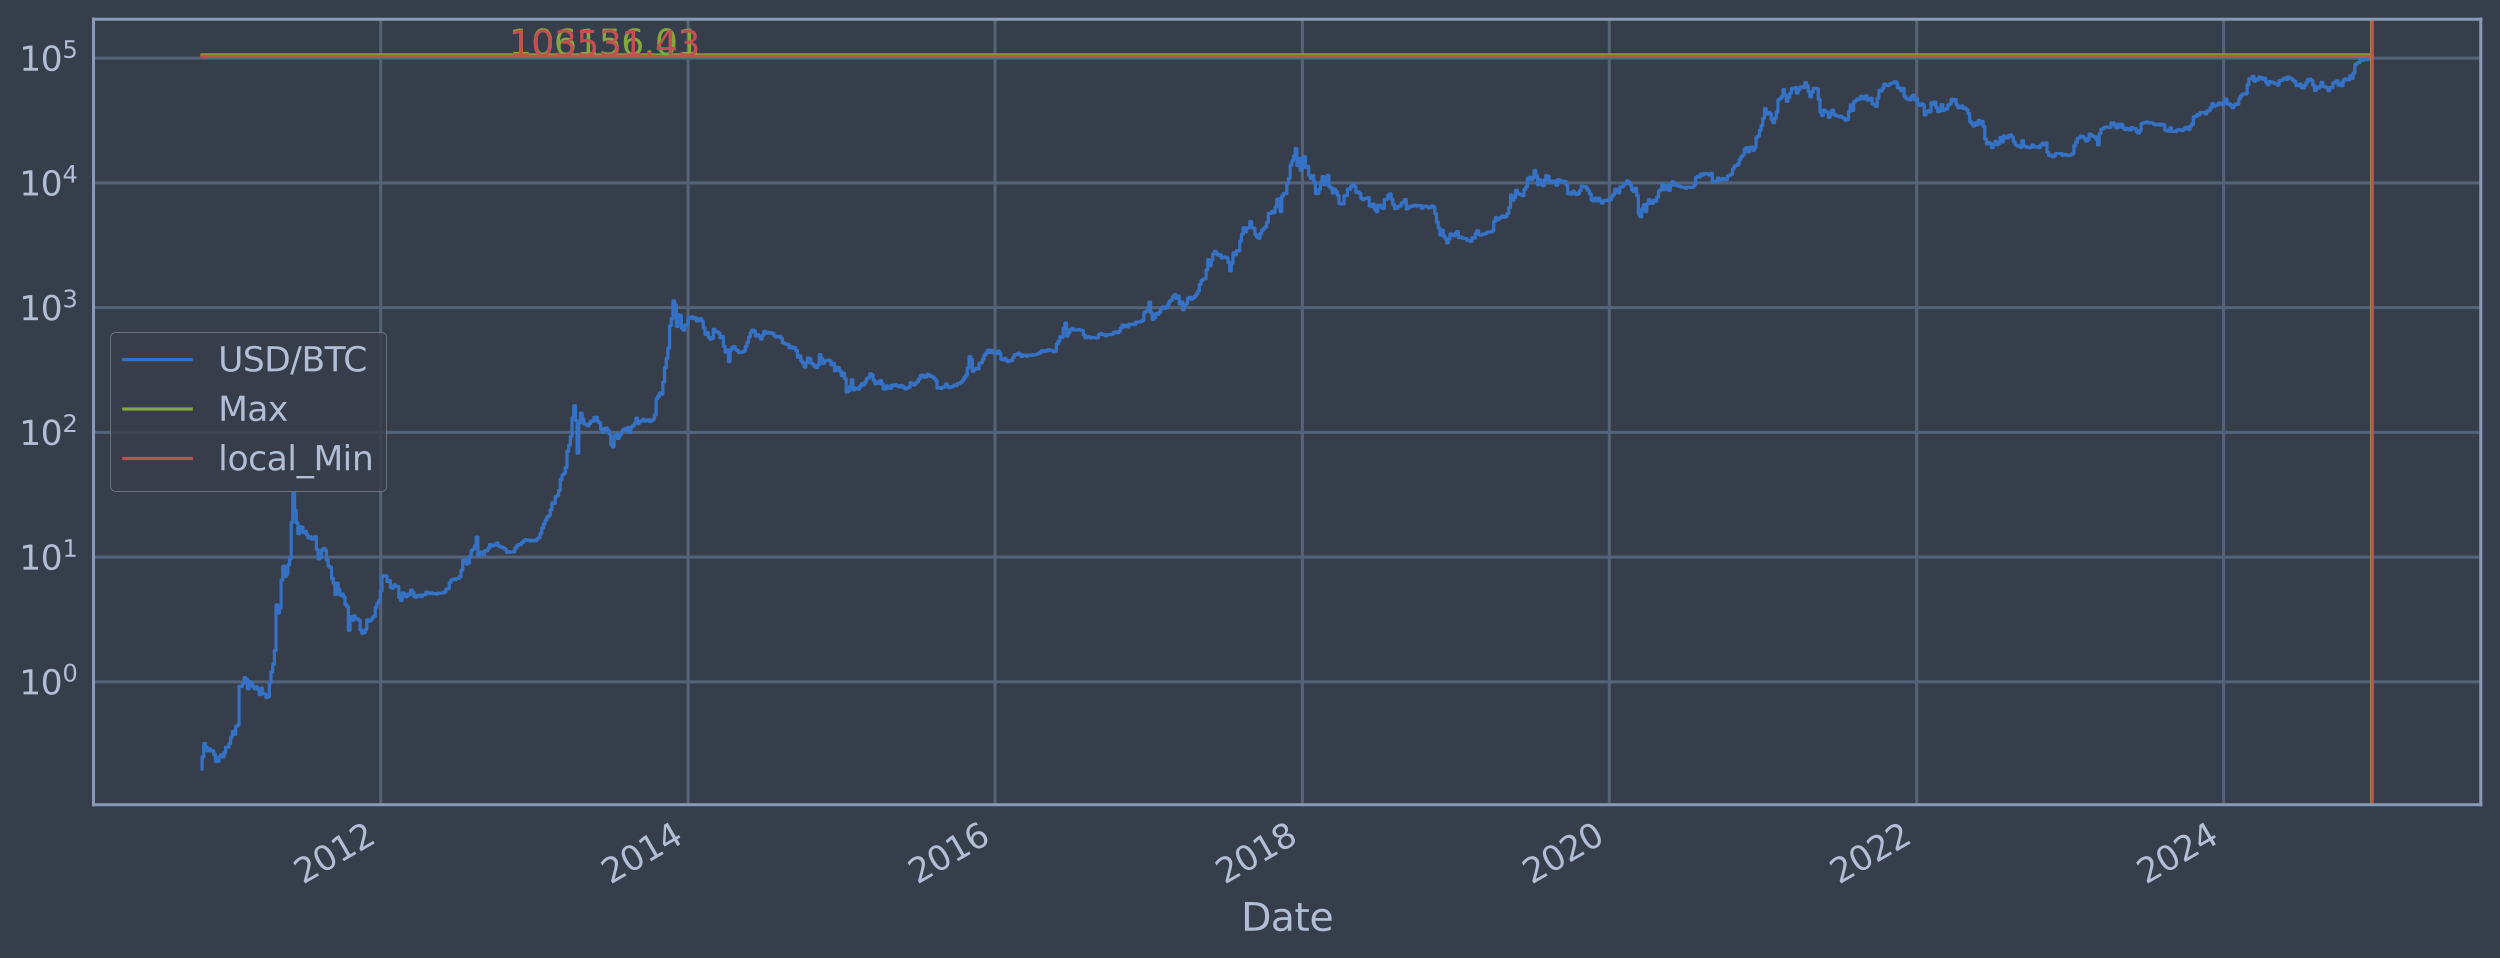 <?xml version="1.0" encoding="utf-8" standalone="no"?>
<!DOCTYPE svg PUBLIC "-//W3C//DTD SVG 1.1//EN"
  "http://www.w3.org/Graphics/SVG/1.1/DTD/svg11.dtd">
<svg xmlns:xlink="http://www.w3.org/1999/xlink" width="934.976pt" height="358.291pt" viewBox="0 0 934.976 358.291" xmlns="http://www.w3.org/2000/svg" version="1.1">
 <defs>
  <style type="text/css">*{stroke-linejoin: round; stroke-linecap: butt}</style>
 </defs>
 <g id="figure_1">
  <g id="patch_1">
   <path d="M 0 358.291 
L 934.976 358.291 
L 934.976 0 
L 0 0 
z
" style="fill: #373e4b"/>
  </g>
  <g id="axes_1">
   <g id="patch_2">
    <path d="M 34.976 300.96 
L 927.776 300.96 
L 927.776 7.2 
L 34.976 7.2 
z
" style="fill: #373e4b"/>
   </g>
   <g id="matplotlib.axis_1">
    <g id="xtick_1">
     <g id="line2d_1">
      <path d="M 142.388 300.96 
L 142.388 7.2 
" clip-path="url(#p19ff01cf6f)" style="fill: none; stroke: #546379; stroke-width: 1.12; stroke-linecap: square"/>
     </g>
     <g id="line2d_2"/>
     <g id="text_1">
      <!-- 2012 -->
      <g style="fill: #b1bed6" transform="translate(113.307 330.885) rotate(-30) scale(0.126 -0.126)">
       <defs>
        <path id="DejaVuSans-32" d="M 1228 531 
L 3431 531 
L 3431 0 
L 469 0 
L 469 531 
Q 828 903 1448 1529 
Q 2069 2156 2228 2338 
Q 2531 2678 2651 2914 
Q 2772 3150 2772 3378 
Q 2772 3750 2511 3984 
Q 2250 4219 1831 4219 
Q 1534 4219 1204 4116 
Q 875 4013 500 3803 
L 500 4441 
Q 881 4594 1212 4672 
Q 1544 4750 1819 4750 
Q 2544 4750 2975 4387 
Q 3406 4025 3406 3419 
Q 3406 3131 3298 2873 
Q 3191 2616 2906 2266 
Q 2828 2175 2409 1742 
Q 1991 1309 1228 531 
z
" transform="scale(0.016)"/>
        <path id="DejaVuSans-30" d="M 2034 4250 
Q 1547 4250 1301 3770 
Q 1056 3291 1056 2328 
Q 1056 1369 1301 889 
Q 1547 409 2034 409 
Q 2525 409 2770 889 
Q 3016 1369 3016 2328 
Q 3016 3291 2770 3770 
Q 2525 4250 2034 4250 
z
M 2034 4750 
Q 2819 4750 3233 4129 
Q 3647 3509 3647 2328 
Q 3647 1150 3233 529 
Q 2819 -91 2034 -91 
Q 1250 -91 836 529 
Q 422 1150 422 2328 
Q 422 3509 836 4129 
Q 1250 4750 2034 4750 
z
" transform="scale(0.016)"/>
        <path id="DejaVuSans-31" d="M 794 531 
L 1825 531 
L 1825 4091 
L 703 3866 
L 703 4441 
L 1819 4666 
L 2450 4666 
L 2450 531 
L 3481 531 
L 3481 0 
L 794 0 
L 794 531 
z
" transform="scale(0.016)"/>
       </defs>
       <use xlink:href="#DejaVuSans-32"/>
       <use xlink:href="#DejaVuSans-30" transform="translate(63.623 0)"/>
       <use xlink:href="#DejaVuSans-31" transform="translate(127.246 0)"/>
       <use xlink:href="#DejaVuSans-32" transform="translate(190.869 0)"/>
      </g>
     </g>
    </g>
    <g id="xtick_2">
     <g id="line2d_3">
      <path d="M 257.337 300.96 
L 257.337 7.2 
" clip-path="url(#p19ff01cf6f)" style="fill: none; stroke: #546379; stroke-width: 1.12; stroke-linecap: square"/>
     </g>
     <g id="line2d_4"/>
     <g id="text_2">
      <!-- 2014 -->
      <g style="fill: #b1bed6" transform="translate(228.256 330.885) rotate(-30) scale(0.126 -0.126)">
       <defs>
        <path id="DejaVuSans-34" d="M 2419 4116 
L 825 1625 
L 2419 1625 
L 2419 4116 
z
M 2253 4666 
L 3047 4666 
L 3047 1625 
L 3713 1625 
L 3713 1100 
L 3047 1100 
L 3047 0 
L 2419 0 
L 2419 1100 
L 313 1100 
L 313 1709 
L 2253 4666 
z
" transform="scale(0.016)"/>
       </defs>
       <use xlink:href="#DejaVuSans-32"/>
       <use xlink:href="#DejaVuSans-30" transform="translate(63.623 0)"/>
       <use xlink:href="#DejaVuSans-31" transform="translate(127.246 0)"/>
       <use xlink:href="#DejaVuSans-34" transform="translate(190.869 0)"/>
      </g>
     </g>
    </g>
    <g id="xtick_3">
     <g id="line2d_5">
      <path d="M 372.128 300.96 
L 372.128 7.2 
" clip-path="url(#p19ff01cf6f)" style="fill: none; stroke: #546379; stroke-width: 1.12; stroke-linecap: square"/>
     </g>
     <g id="line2d_6"/>
     <g id="text_3">
      <!-- 2016 -->
      <g style="fill: #b1bed6" transform="translate(343.047 330.885) rotate(-30) scale(0.126 -0.126)">
       <defs>
        <path id="DejaVuSans-36" d="M 2113 2584 
Q 1688 2584 1439 2293 
Q 1191 2003 1191 1497 
Q 1191 994 1439 701 
Q 1688 409 2113 409 
Q 2538 409 2786 701 
Q 3034 994 3034 1497 
Q 3034 2003 2786 2293 
Q 2538 2584 2113 2584 
z
M 3366 4563 
L 3366 3988 
Q 3128 4100 2886 4159 
Q 2644 4219 2406 4219 
Q 1781 4219 1451 3797 
Q 1122 3375 1075 2522 
Q 1259 2794 1537 2939 
Q 1816 3084 2150 3084 
Q 2853 3084 3261 2657 
Q 3669 2231 3669 1497 
Q 3669 778 3244 343 
Q 2819 -91 2113 -91 
Q 1303 -91 875 529 
Q 447 1150 447 2328 
Q 447 3434 972 4092 
Q 1497 4750 2381 4750 
Q 2619 4750 2861 4703 
Q 3103 4656 3366 4563 
z
" transform="scale(0.016)"/>
       </defs>
       <use xlink:href="#DejaVuSans-32"/>
       <use xlink:href="#DejaVuSans-30" transform="translate(63.623 0)"/>
       <use xlink:href="#DejaVuSans-31" transform="translate(127.246 0)"/>
       <use xlink:href="#DejaVuSans-36" transform="translate(190.869 0)"/>
      </g>
     </g>
    </g>
    <g id="xtick_4">
     <g id="line2d_7">
      <path d="M 487.077 300.96 
L 487.077 7.2 
" clip-path="url(#p19ff01cf6f)" style="fill: none; stroke: #546379; stroke-width: 1.12; stroke-linecap: square"/>
     </g>
     <g id="line2d_8"/>
     <g id="text_4">
      <!-- 2018 -->
      <g style="fill: #b1bed6" transform="translate(457.996 330.885) rotate(-30) scale(0.126 -0.126)">
       <defs>
        <path id="DejaVuSans-38" d="M 2034 2216 
Q 1584 2216 1326 1975 
Q 1069 1734 1069 1313 
Q 1069 891 1326 650 
Q 1584 409 2034 409 
Q 2484 409 2743 651 
Q 3003 894 3003 1313 
Q 3003 1734 2745 1975 
Q 2488 2216 2034 2216 
z
M 1403 2484 
Q 997 2584 770 2862 
Q 544 3141 544 3541 
Q 544 4100 942 4425 
Q 1341 4750 2034 4750 
Q 2731 4750 3128 4425 
Q 3525 4100 3525 3541 
Q 3525 3141 3298 2862 
Q 3072 2584 2669 2484 
Q 3125 2378 3379 2068 
Q 3634 1759 3634 1313 
Q 3634 634 3220 271 
Q 2806 -91 2034 -91 
Q 1263 -91 848 271 
Q 434 634 434 1313 
Q 434 1759 690 2068 
Q 947 2378 1403 2484 
z
M 1172 3481 
Q 1172 3119 1398 2916 
Q 1625 2713 2034 2713 
Q 2441 2713 2670 2916 
Q 2900 3119 2900 3481 
Q 2900 3844 2670 4047 
Q 2441 4250 2034 4250 
Q 1625 4250 1398 4047 
Q 1172 3844 1172 3481 
z
" transform="scale(0.016)"/>
       </defs>
       <use xlink:href="#DejaVuSans-32"/>
       <use xlink:href="#DejaVuSans-30" transform="translate(63.623 0)"/>
       <use xlink:href="#DejaVuSans-31" transform="translate(127.246 0)"/>
       <use xlink:href="#DejaVuSans-38" transform="translate(190.869 0)"/>
      </g>
     </g>
    </g>
    <g id="xtick_5">
     <g id="line2d_9">
      <path d="M 601.868 300.96 
L 601.868 7.2 
" clip-path="url(#p19ff01cf6f)" style="fill: none; stroke: #546379; stroke-width: 1.12; stroke-linecap: square"/>
     </g>
     <g id="line2d_10"/>
     <g id="text_5">
      <!-- 2020 -->
      <g style="fill: #b1bed6" transform="translate(572.787 330.885) rotate(-30) scale(0.126 -0.126)">
       <use xlink:href="#DejaVuSans-32"/>
       <use xlink:href="#DejaVuSans-30" transform="translate(63.623 0)"/>
       <use xlink:href="#DejaVuSans-32" transform="translate(127.246 0)"/>
       <use xlink:href="#DejaVuSans-30" transform="translate(190.869 0)"/>
      </g>
     </g>
    </g>
    <g id="xtick_6">
     <g id="line2d_11">
      <path d="M 716.817 300.96 
L 716.817 7.2 
" clip-path="url(#p19ff01cf6f)" style="fill: none; stroke: #546379; stroke-width: 1.12; stroke-linecap: square"/>
     </g>
     <g id="line2d_12"/>
     <g id="text_6">
      <!-- 2022 -->
      <g style="fill: #b1bed6" transform="translate(687.736 330.885) rotate(-30) scale(0.126 -0.126)">
       <use xlink:href="#DejaVuSans-32"/>
       <use xlink:href="#DejaVuSans-30" transform="translate(63.623 0)"/>
       <use xlink:href="#DejaVuSans-32" transform="translate(127.246 0)"/>
       <use xlink:href="#DejaVuSans-32" transform="translate(190.869 0)"/>
      </g>
     </g>
    </g>
    <g id="xtick_7">
     <g id="line2d_13">
      <path d="M 831.608 300.96 
L 831.608 7.2 
" clip-path="url(#p19ff01cf6f)" style="fill: none; stroke: #546379; stroke-width: 1.12; stroke-linecap: square"/>
     </g>
     <g id="line2d_14"/>
     <g id="text_7">
      <!-- 2024 -->
      <g style="fill: #b1bed6" transform="translate(802.527 330.885) rotate(-30) scale(0.126 -0.126)">
       <use xlink:href="#DejaVuSans-32"/>
       <use xlink:href="#DejaVuSans-30" transform="translate(63.623 0)"/>
       <use xlink:href="#DejaVuSans-32" transform="translate(127.246 0)"/>
       <use xlink:href="#DejaVuSans-34" transform="translate(190.869 0)"/>
      </g>
     </g>
    </g>
    <g id="text_8">
     <!-- Date -->
     <g style="fill: #b1bed6" transform="translate(464.167 348.096) scale(0.144 -0.144)">
      <defs>
       <path id="DejaVuSans-44" d="M 1259 4147 
L 1259 519 
L 2022 519 
Q 2988 519 3436 956 
Q 3884 1394 3884 2338 
Q 3884 3275 3436 3711 
Q 2988 4147 2022 4147 
L 1259 4147 
z
M 628 4666 
L 1925 4666 
Q 3281 4666 3915 4102 
Q 4550 3538 4550 2338 
Q 4550 1131 3912 565 
Q 3275 0 1925 0 
L 628 0 
L 628 4666 
z
" transform="scale(0.016)"/>
       <path id="DejaVuSans-61" d="M 2194 1759 
Q 1497 1759 1228 1600 
Q 959 1441 959 1056 
Q 959 750 1161 570 
Q 1363 391 1709 391 
Q 2188 391 2477 730 
Q 2766 1069 2766 1631 
L 2766 1759 
L 2194 1759 
z
M 3341 1997 
L 3341 0 
L 2766 0 
L 2766 531 
Q 2569 213 2275 61 
Q 1981 -91 1556 -91 
Q 1019 -91 701 211 
Q 384 513 384 1019 
Q 384 1609 779 1909 
Q 1175 2209 1959 2209 
L 2766 2209 
L 2766 2266 
Q 2766 2663 2505 2880 
Q 2244 3097 1772 3097 
Q 1472 3097 1187 3025 
Q 903 2953 641 2809 
L 641 3341 
Q 956 3463 1253 3523 
Q 1550 3584 1831 3584 
Q 2591 3584 2966 3190 
Q 3341 2797 3341 1997 
z
" transform="scale(0.016)"/>
       <path id="DejaVuSans-74" d="M 1172 4494 
L 1172 3500 
L 2356 3500 
L 2356 3053 
L 1172 3053 
L 1172 1153 
Q 1172 725 1289 603 
Q 1406 481 1766 481 
L 2356 481 
L 2356 0 
L 1766 0 
Q 1100 0 847 248 
Q 594 497 594 1153 
L 594 3053 
L 172 3053 
L 172 3500 
L 594 3500 
L 594 4494 
L 1172 4494 
z
" transform="scale(0.016)"/>
       <path id="DejaVuSans-65" d="M 3597 1894 
L 3597 1613 
L 953 1613 
Q 991 1019 1311 708 
Q 1631 397 2203 397 
Q 2534 397 2845 478 
Q 3156 559 3463 722 
L 3463 178 
Q 3153 47 2828 -22 
Q 2503 -91 2169 -91 
Q 1331 -91 842 396 
Q 353 884 353 1716 
Q 353 2575 817 3079 
Q 1281 3584 2069 3584 
Q 2775 3584 3186 3129 
Q 3597 2675 3597 1894 
z
M 3022 2063 
Q 3016 2534 2758 2815 
Q 2500 3097 2075 3097 
Q 1594 3097 1305 2825 
Q 1016 2553 972 2059 
L 3022 2063 
z
" transform="scale(0.016)"/>
      </defs>
      <use xlink:href="#DejaVuSans-44"/>
      <use xlink:href="#DejaVuSans-61" transform="translate(77.002 0)"/>
      <use xlink:href="#DejaVuSans-74" transform="translate(138.281 0)"/>
      <use xlink:href="#DejaVuSans-65" transform="translate(177.49 0)"/>
     </g>
    </g>
   </g>
   <g id="matplotlib.axis_2">
    <g id="ytick_1">
     <g id="line2d_15">
      <path d="M 34.976 255.002 
L 927.776 255.002 
" clip-path="url(#p19ff01cf6f)" style="fill: none; stroke: #546379; stroke-width: 1.12; stroke-linecap: square"/>
     </g>
     <g id="line2d_16"/>
     <g id="text_9">
      <!-- $\mathdefault{10^{0}}$ -->
      <g style="fill: #b1bed6" transform="translate(7.2 259.789) scale(0.126 -0.126)">
       <use xlink:href="#DejaVuSans-31" transform="translate(0 0.766)"/>
       <use xlink:href="#DejaVuSans-30" transform="translate(63.623 0.766)"/>
       <use xlink:href="#DejaVuSans-30" transform="translate(128.203 39.047) scale(0.7)"/>
      </g>
     </g>
    </g>
    <g id="ytick_2">
     <g id="line2d_17">
      <path d="M 34.976 208.354 
L 927.776 208.354 
" clip-path="url(#p19ff01cf6f)" style="fill: none; stroke: #546379; stroke-width: 1.12; stroke-linecap: square"/>
     </g>
     <g id="line2d_18"/>
     <g id="text_10">
      <!-- $\mathdefault{10^{1}}$ -->
      <g style="fill: #b1bed6" transform="translate(7.2 213.141) scale(0.126 -0.126)">
       <use xlink:href="#DejaVuSans-31" transform="translate(0 0.684)"/>
       <use xlink:href="#DejaVuSans-30" transform="translate(63.623 0.684)"/>
       <use xlink:href="#DejaVuSans-31" transform="translate(128.203 38.966) scale(0.7)"/>
      </g>
     </g>
    </g>
    <g id="ytick_3">
     <g id="line2d_19">
      <path d="M 34.976 161.706 
L 927.776 161.706 
" clip-path="url(#p19ff01cf6f)" style="fill: none; stroke: #546379; stroke-width: 1.12; stroke-linecap: square"/>
     </g>
     <g id="line2d_20"/>
     <g id="text_11">
      <!-- $\mathdefault{10^{2}}$ -->
      <g style="fill: #b1bed6" transform="translate(7.2 166.493) scale(0.126 -0.126)">
       <use xlink:href="#DejaVuSans-31" transform="translate(0 0.766)"/>
       <use xlink:href="#DejaVuSans-30" transform="translate(63.623 0.766)"/>
       <use xlink:href="#DejaVuSans-32" transform="translate(128.203 39.047) scale(0.7)"/>
      </g>
     </g>
    </g>
    <g id="ytick_4">
     <g id="line2d_21">
      <path d="M 34.976 115.059 
L 927.776 115.059 
" clip-path="url(#p19ff01cf6f)" style="fill: none; stroke: #546379; stroke-width: 1.12; stroke-linecap: square"/>
     </g>
     <g id="line2d_22"/>
     <g id="text_12">
      <!-- $\mathdefault{10^{3}}$ -->
      <g style="fill: #b1bed6" transform="translate(7.2 119.846) scale(0.126 -0.126)">
       <defs>
        <path id="DejaVuSans-33" d="M 2597 2516 
Q 3050 2419 3304 2112 
Q 3559 1806 3559 1356 
Q 3559 666 3084 287 
Q 2609 -91 1734 -91 
Q 1441 -91 1130 -33 
Q 819 25 488 141 
L 488 750 
Q 750 597 1062 519 
Q 1375 441 1716 441 
Q 2309 441 2620 675 
Q 2931 909 2931 1356 
Q 2931 1769 2642 2001 
Q 2353 2234 1838 2234 
L 1294 2234 
L 1294 2753 
L 1863 2753 
Q 2328 2753 2575 2939 
Q 2822 3125 2822 3475 
Q 2822 3834 2567 4026 
Q 2313 4219 1838 4219 
Q 1578 4219 1281 4162 
Q 984 4106 628 3988 
L 628 4550 
Q 988 4650 1302 4700 
Q 1616 4750 1894 4750 
Q 2613 4750 3031 4423 
Q 3450 4097 3450 3541 
Q 3450 3153 3228 2886 
Q 3006 2619 2597 2516 
z
" transform="scale(0.016)"/>
       </defs>
       <use xlink:href="#DejaVuSans-31" transform="translate(0 0.766)"/>
       <use xlink:href="#DejaVuSans-30" transform="translate(63.623 0.766)"/>
       <use xlink:href="#DejaVuSans-33" transform="translate(128.203 39.047) scale(0.7)"/>
      </g>
     </g>
    </g>
    <g id="ytick_5">
     <g id="line2d_23">
      <path d="M 34.976 68.411 
L 927.776 68.411 
" clip-path="url(#p19ff01cf6f)" style="fill: none; stroke: #546379; stroke-width: 1.12; stroke-linecap: square"/>
     </g>
     <g id="line2d_24"/>
     <g id="text_13">
      <!-- $\mathdefault{10^{4}}$ -->
      <g style="fill: #b1bed6" transform="translate(7.2 73.198) scale(0.126 -0.126)">
       <use xlink:href="#DejaVuSans-31" transform="translate(0 0.684)"/>
       <use xlink:href="#DejaVuSans-30" transform="translate(63.623 0.684)"/>
       <use xlink:href="#DejaVuSans-34" transform="translate(128.203 38.966) scale(0.7)"/>
      </g>
     </g>
    </g>
    <g id="ytick_6">
     <g id="line2d_25">
      <path d="M 34.976 21.763 
L 927.776 21.763 
" clip-path="url(#p19ff01cf6f)" style="fill: none; stroke: #546379; stroke-width: 1.12; stroke-linecap: square"/>
     </g>
     <g id="line2d_26"/>
     <g id="text_14">
      <!-- $\mathdefault{10^{5}}$ -->
      <g style="fill: #b1bed6" transform="translate(7.2 26.55) scale(0.126 -0.126)">
       <defs>
        <path id="DejaVuSans-35" d="M 691 4666 
L 3169 4666 
L 3169 4134 
L 1269 4134 
L 1269 2991 
Q 1406 3038 1543 3061 
Q 1681 3084 1819 3084 
Q 2600 3084 3056 2656 
Q 3513 2228 3513 1497 
Q 3513 744 3044 326 
Q 2575 -91 1722 -91 
Q 1428 -91 1123 -41 
Q 819 9 494 109 
L 494 744 
Q 775 591 1075 516 
Q 1375 441 1709 441 
Q 2250 441 2565 725 
Q 2881 1009 2881 1497 
Q 2881 1984 2565 2268 
Q 2250 2553 1709 2553 
Q 1456 2553 1204 2497 
Q 953 2441 691 2322 
L 691 4666 
z
" transform="scale(0.016)"/>
       </defs>
       <use xlink:href="#DejaVuSans-31" transform="translate(0 0.684)"/>
       <use xlink:href="#DejaVuSans-30" transform="translate(63.623 0.684)"/>
       <use xlink:href="#DejaVuSans-35" transform="translate(128.203 38.966) scale(0.7)"/>
      </g>
     </g>
    </g>
    <g id="ytick_7">
     <g id="line2d_27"/>
    </g>
    <g id="ytick_8">
     <g id="line2d_28"/>
    </g>
    <g id="ytick_9">
     <g id="line2d_29"/>
    </g>
    <g id="ytick_10">
     <g id="line2d_30"/>
    </g>
    <g id="ytick_11">
     <g id="line2d_31"/>
    </g>
    <g id="ytick_12">
     <g id="line2d_32"/>
    </g>
    <g id="ytick_13">
     <g id="line2d_33"/>
    </g>
    <g id="ytick_14">
     <g id="line2d_34"/>
    </g>
    <g id="ytick_15">
     <g id="line2d_35"/>
    </g>
    <g id="ytick_16">
     <g id="line2d_36"/>
    </g>
    <g id="ytick_17">
     <g id="line2d_37"/>
    </g>
    <g id="ytick_18">
     <g id="line2d_38"/>
    </g>
    <g id="ytick_19">
     <g id="line2d_39"/>
    </g>
    <g id="ytick_20">
     <g id="line2d_40"/>
    </g>
    <g id="ytick_21">
     <g id="line2d_41"/>
    </g>
    <g id="ytick_22">
     <g id="line2d_42"/>
    </g>
    <g id="ytick_23">
     <g id="line2d_43"/>
    </g>
    <g id="ytick_24">
     <g id="line2d_44"/>
    </g>
    <g id="ytick_25">
     <g id="line2d_45"/>
    </g>
    <g id="ytick_26">
     <g id="line2d_46"/>
    </g>
    <g id="ytick_27">
     <g id="line2d_47"/>
    </g>
    <g id="ytick_28">
     <g id="line2d_48"/>
    </g>
    <g id="ytick_29">
     <g id="line2d_49"/>
    </g>
    <g id="ytick_30">
     <g id="line2d_50"/>
    </g>
    <g id="ytick_31">
     <g id="line2d_51"/>
    </g>
    <g id="ytick_32">
     <g id="line2d_52"/>
    </g>
    <g id="ytick_33">
     <g id="line2d_53"/>
    </g>
    <g id="ytick_34">
     <g id="line2d_54"/>
    </g>
    <g id="ytick_35">
     <g id="line2d_55"/>
    </g>
    <g id="ytick_36">
     <g id="line2d_56"/>
    </g>
    <g id="ytick_37">
     <g id="line2d_57"/>
    </g>
    <g id="ytick_38">
     <g id="line2d_58"/>
    </g>
    <g id="ytick_39">
     <g id="line2d_59"/>
    </g>
    <g id="ytick_40">
     <g id="line2d_60"/>
    </g>
    <g id="ytick_41">
     <g id="line2d_61"/>
    </g>
    <g id="ytick_42">
     <g id="line2d_62"/>
    </g>
    <g id="ytick_43">
     <g id="line2d_63"/>
    </g>
    <g id="ytick_44">
     <g id="line2d_64"/>
    </g>
    <g id="ytick_45">
     <g id="line2d_65"/>
    </g>
    <g id="ytick_46">
     <g id="line2d_66"/>
    </g>
    <g id="ytick_47">
     <g id="line2d_67"/>
    </g>
    <g id="ytick_48">
     <g id="line2d_68"/>
    </g>
    <g id="ytick_49">
     <g id="line2d_69"/>
    </g>
    <g id="ytick_50">
     <g id="line2d_70"/>
    </g>
    <g id="ytick_51">
     <g id="line2d_71"/>
    </g>
    <g id="ytick_52">
     <g id="line2d_72"/>
    </g>
    <g id="ytick_53">
     <g id="line2d_73"/>
    </g>
    <g id="ytick_54">
     <g id="line2d_74"/>
    </g>
    <g id="ytick_55">
     <g id="line2d_75"/>
    </g>
   </g>
   <g id="line2d_76">
    <path d="M 75.558 287.607 
L 75.558 283.087 
L 76.187 283.087 
L 76.187 278.086 
L 76.816 278.086 
L 76.816 279.393 
L 77.445 279.393 
L 77.445 280.791 
L 78.074 280.791 
L 78.074 280.08 
L 78.703 280.08 
L 78.703 280.791 
L 79.961 280.791 
L 79.961 282.292 
L 80.59 282.292 
L 80.59 284.776 
L 81.848 284.776 
L 81.848 283.087 
L 82.477 283.087 
L 82.477 282.292 
L 83.106 282.292 
L 83.106 283.087 
L 83.735 283.087 
L 83.735 281.527 
L 84.364 281.527 
L 84.364 279.393 
L 85.622 279.393 
L 85.622 278.086 
L 86.251 278.086 
L 86.251 275.699 
L 86.88 275.699 
L 86.88 273.565 
L 87.509 273.565 
L 87.509 274.604 
L 88.138 274.604 
L 88.138 271.634 
L 88.767 271.634 
L 88.767 271.179 
L 89.396 271.179 
L 89.396 256.691 
L 90.654 256.691 
L 90.654 255.619 
L 91.283 255.619 
L 91.283 253.443 
L 91.912 253.443 
L 91.912 254.013 
L 92.541 254.013 
L 92.541 257.592 
L 93.17 257.592 
L 93.17 255.002 
L 93.799 255.002 
L 93.799 255.619 
L 94.428 255.619 
L 94.428 256.691 
L 95.057 256.691 
L 95.057 257.592 
L 95.686 257.592 
L 95.686 256.913 
L 96.315 256.913 
L 96.315 257.823 
L 96.944 257.823 
L 96.944 259.777 
L 97.573 259.777 
L 97.573 257.363 
L 98.202 257.363 
L 98.202 259.523 
L 99.46 259.523 
L 99.46 260.83 
L 100.089 260.83 
L 100.089 260.562 
L 100.718 260.562 
L 100.718 255.411 
L 101.347 255.411 
L 101.347 251.308 
L 101.976 251.308 
L 101.976 248.477 
L 102.605 248.477 
L 102.605 243.32 
L 103.234 243.32 
L 103.234 226.22 
L 103.863 226.22 
L 103.863 229.278 
L 104.492 229.278 
L 104.492 227.378 
L 105.121 227.378 
L 105.121 216.926 
L 105.75 216.926 
L 105.75 211.718 
L 106.378 211.718 
L 106.378 215.638 
L 107.007 215.638 
L 107.007 214.813 
L 107.636 214.813 
L 107.636 211.222 
L 108.265 211.222 
L 108.265 209.034 
L 108.894 209.034 
L 108.894 195.298 
L 109.523 195.298 
L 109.523 184.576 
L 110.152 184.576 
L 110.152 190.907 
L 110.781 190.907 
L 110.781 195.49 
L 111.41 195.49 
L 111.41 199.62 
L 112.039 199.62 
L 112.039 196.925 
L 112.668 196.925 
L 112.668 197.191 
L 113.297 197.191 
L 113.297 199.164 
L 113.926 199.164 
L 113.926 198.706 
L 114.555 198.706 
L 114.555 200.046 
L 115.184 200.046 
L 115.184 201.179 
L 115.813 201.179 
L 115.813 200.771 
L 116.442 200.771 
L 116.442 201.639 
L 117.071 201.639 
L 117.071 201.393 
L 117.7 201.393 
L 117.7 200.715 
L 118.329 200.715 
L 118.329 205.523 
L 118.958 205.523 
L 118.958 209.055 
L 119.587 209.055 
L 119.587 208.496 
L 120.216 208.496 
L 120.216 205.771 
L 120.845 205.771 
L 120.845 205.087 
L 121.474 205.087 
L 121.474 205.878 
L 122.103 205.878 
L 122.103 209.436 
L 122.732 209.436 
L 122.732 211.742 
L 123.361 211.742 
L 123.361 212.202 
L 123.99 212.202 
L 123.99 216.287 
L 124.619 216.287 
L 124.619 218.071 
L 125.248 218.071 
L 125.248 222.316 
L 125.877 222.316 
L 125.877 218.104 
L 126.506 218.104 
L 126.506 220.502 
L 127.135 220.502 
L 127.135 222.641 
L 127.764 222.641 
L 127.764 222.155 
L 128.393 222.155 
L 128.393 223.266 
L 129.022 223.266 
L 129.022 226.123 
L 129.651 226.123 
L 129.651 226.867 
L 130.28 226.867 
L 130.28 235.722 
L 130.909 235.722 
L 130.909 230.692 
L 131.538 230.692 
L 131.538 232.081 
L 132.167 232.081 
L 132.167 230.329 
L 132.796 230.329 
L 132.796 231.312 
L 133.425 231.312 
L 133.425 231.501 
L 134.054 231.501 
L 134.054 232.016 
L 134.683 232.016 
L 134.683 235.644 
L 135.312 235.644 
L 135.312 236.848 
L 135.941 236.848 
L 135.941 236.602 
L 136.57 236.602 
L 136.57 235.335 
L 137.199 235.335 
L 137.199 231.821 
L 137.828 231.821 
L 137.828 232.344 
L 138.457 232.344 
L 138.457 231.951 
L 139.086 231.951 
L 139.086 231.061 
L 139.715 231.061 
L 139.715 230.449 
L 140.344 230.449 
L 140.344 227.019 
L 140.973 227.019 
L 140.973 225.689 
L 141.602 225.689 
L 141.602 224.666 
L 142.231 224.666 
L 142.231 220.95 
L 142.86 220.95 
L 142.86 215.407 
L 143.489 215.407 
L 143.489 215.293 
L 144.118 215.293 
L 144.118 215.464 
L 144.747 215.464 
L 144.747 217.491 
L 145.376 217.491 
L 145.376 217.175 
L 146.005 217.175 
L 146.005 219.742 
L 146.634 219.742 
L 146.634 219.92 
L 147.263 219.92 
L 147.263 218.737 
L 147.892 218.737 
L 147.892 219.25 
L 149.15 219.32 
L 149.15 223.478 
L 149.779 223.478 
L 149.779 224.531 
L 150.408 224.531 
L 150.408 221.719 
L 151.037 221.719 
L 151.037 222.478 
L 151.666 222.478 
L 151.666 223.181 
L 152.295 223.181 
L 152.295 222.195 
L 152.924 222.195 
L 152.924 222.478 
L 153.553 222.478 
L 153.553 220.688 
L 154.182 220.688 
L 154.182 221.485 
L 154.811 221.485 
L 154.811 223.181 
L 155.44 223.181 
L 155.44 223.351 
L 156.069 223.351 
L 156.069 222.641 
L 157.327 222.559 
L 157.327 223.223 
L 157.956 223.223 
L 157.956 222.518 
L 159.214 222.437 
L 159.214 221.447 
L 159.843 221.447 
L 159.843 221.641 
L 160.472 221.641 
L 160.472 222.035 
L 161.101 222.035 
L 161.101 221.68 
L 161.73 221.68 
L 161.73 221.995 
L 162.988 221.995 
L 162.988 222.195 
L 163.617 222.195 
L 163.617 221.876 
L 165.504 221.798 
L 165.504 221.68 
L 166.133 221.68 
L 166.133 221.331 
L 166.762 221.331 
L 166.762 220.246 
L 168.02 220.173 
L 168.02 217.811 
L 168.649 217.811 
L 168.649 216.895 
L 169.278 216.895 
L 169.278 216.65 
L 169.907 216.65 
L 169.907 216.833 
L 170.536 216.833 
L 170.536 216.437 
L 171.165 216.437 
L 171.165 216.287 
L 171.794 216.287 
L 171.794 215.638 
L 172.423 215.638 
L 172.423 213.258 
L 173.052 213.258 
L 173.052 209.457 
L 173.681 209.457 
L 173.681 209.329 
L 174.31 209.329 
L 174.31 210.944 
L 174.939 210.944 
L 174.939 210.601 
L 175.568 210.601 
L 175.568 208.112 
L 176.197 208.112 
L 176.197 206.004 
L 176.826 206.004 
L 176.826 205.347 
L 177.455 205.347 
L 177.455 204.16 
L 178.084 204.16 
L 178.084 200.855 
L 178.713 200.855 
L 178.713 207.834 
L 179.342 207.834 
L 179.342 206.442 
L 179.971 206.442 
L 179.971 206.59 
L 180.6 206.59 
L 180.6 207.327 
L 181.229 207.327 
L 181.229 205.932 
L 182.487 205.986 
L 182.487 204.932 
L 183.116 204.932 
L 183.116 203.624 
L 183.745 203.624 
L 183.745 204.193 
L 184.374 204.193 
L 184.374 203.898 
L 185.003 203.898 
L 185.003 203.704 
L 185.632 203.704 
L 185.632 203.086 
L 186.261 203.086 
L 186.261 204.16 
L 186.89 204.16 
L 186.89 204.492 
L 187.519 204.492 
L 187.519 204.694 
L 188.148 204.694 
L 188.148 205.001 
L 188.777 205.001 
L 188.777 205.417 
L 189.406 205.417 
L 189.406 206.553 
L 190.035 206.553 
L 190.035 206.313 
L 190.664 206.313 
L 190.664 206.479 
L 191.922 206.516 
L 191.922 206.295 
L 192.551 206.295 
L 192.551 204.967 
L 193.18 204.967 
L 193.18 204.127 
L 193.809 204.127 
L 193.809 203.64 
L 195.067 203.576 
L 195.067 202.899 
L 195.696 202.899 
L 195.696 202.199 
L 196.325 202.199 
L 196.325 201.829 
L 196.954 201.829 
L 196.954 202.08 
L 198.212 201.976 
L 198.212 202.349 
L 198.841 202.349 
L 198.841 202.05 
L 199.47 202.05 
L 199.47 202.244 
L 200.728 202.214 
L 200.728 201.552 
L 201.356 201.552 
L 201.356 201.094 
L 201.985 201.094 
L 201.985 199.436 
L 202.614 199.436 
L 202.614 197.45 
L 203.243 197.45 
L 203.243 195.847 
L 203.872 195.847 
L 203.872 194.536 
L 204.501 194.536 
L 204.501 193.323 
L 205.13 193.323 
L 205.13 192.818 
L 205.759 192.818 
L 205.759 190.643 
L 206.388 190.643 
L 206.388 188.082 
L 207.017 188.082 
L 207.017 188.247 
L 207.646 188.247 
L 207.646 185.749 
L 208.275 185.749 
L 208.275 185.303 
L 208.904 185.303 
L 208.904 183.413 
L 209.533 183.413 
L 209.533 179.281 
L 210.162 179.281 
L 210.162 177.615 
L 210.791 177.615 
L 210.791 177.063 
L 211.42 177.063 
L 211.42 174.907 
L 212.049 174.907 
L 212.049 168.86 
L 212.678 168.86 
L 212.678 166.536 
L 213.307 166.536 
L 213.307 163.286 
L 213.936 163.286 
L 213.936 156.236 
L 214.565 156.236 
L 214.565 151.771 
L 215.194 151.771 
L 215.194 157.202 
L 215.823 157.202 
L 215.823 169.49 
L 216.452 169.49 
L 216.452 158.196 
L 217.081 158.196 
L 217.081 154.531 
L 217.71 154.531 
L 217.71 156.626 
L 218.339 156.626 
L 218.339 158.526 
L 218.968 158.526 
L 218.968 158.703 
L 219.597 158.703 
L 219.597 159.286 
L 220.226 159.286 
L 220.226 158.355 
L 220.855 158.355 
L 220.855 157.46 
L 222.113 157.562 
L 222.113 156.083 
L 223.371 156.036 
L 223.371 157.608 
L 224 157.608 
L 224 158.187 
L 224.629 158.187 
L 224.629 160.507 
L 225.258 160.507 
L 225.258 161.71 
L 225.887 161.71 
L 225.887 160.262 
L 226.516 160.262 
L 226.516 160.082 
L 227.145 160.082 
L 227.145 160.912 
L 227.774 160.912 
L 227.774 162.271 
L 228.403 162.271 
L 228.403 166.217 
L 229.032 166.217 
L 229.032 167.136 
L 229.661 167.136 
L 229.661 162.962 
L 230.29 162.962 
L 230.29 162.313 
L 230.919 162.313 
L 230.919 163.979 
L 231.548 163.979 
L 231.548 162.85 
L 232.177 162.85 
L 232.177 161.971 
L 232.806 161.971 
L 232.806 160.791 
L 233.435 160.791 
L 233.435 160.389 
L 234.064 160.389 
L 234.064 161.147 
L 234.693 161.147 
L 234.693 159.896 
L 235.322 159.896 
L 235.322 161.765 
L 235.951 161.765 
L 235.951 159.696 
L 236.58 159.696 
L 236.58 159.18 
L 237.209 159.18 
L 237.209 158.268 
L 237.838 158.268 
L 237.838 156.377 
L 238.467 156.377 
L 238.467 158.42 
L 239.096 158.42 
L 239.096 157.675 
L 239.725 157.675 
L 239.725 157.34 
L 240.354 157.34 
L 240.354 156.845 
L 240.983 156.845 
L 240.983 157.524 
L 241.612 157.524 
L 241.612 157.242 
L 242.241 157.242 
L 242.241 156.984 
L 242.87 156.984 
L 242.87 157.688 
L 243.499 157.688 
L 243.499 157.329 
L 244.128 157.329 
L 244.128 156.77 
L 244.757 156.77 
L 244.757 155.153 
L 245.386 155.153 
L 245.386 149.121 
L 246.015 149.121 
L 246.015 148.143 
L 246.644 148.143 
L 246.644 146.977 
L 247.273 146.977 
L 247.273 147.362 
L 247.902 147.362 
L 247.902 142.934 
L 248.531 142.934 
L 248.531 137.519 
L 249.16 137.519 
L 249.16 133.979 
L 249.789 133.979 
L 249.789 130.14 
L 250.418 130.14 
L 250.418 121.805 
L 251.047 121.805 
L 251.047 119.214 
L 251.676 119.214 
L 251.676 112.512 
L 252.305 112.512 
L 252.305 114.066 
L 252.934 114.066 
L 252.934 122.114 
L 253.563 122.114 
L 253.563 117.72 
L 254.192 117.72 
L 254.192 118.044 
L 254.821 118.044 
L 254.821 122.714 
L 255.45 122.714 
L 255.45 123.477 
L 256.079 123.477 
L 256.079 121.602 
L 256.708 121.602 
L 256.708 121.379 
L 257.337 121.379 
L 257.337 118.864 
L 257.966 118.864 
L 257.966 118.998 
L 258.595 118.998 
L 258.595 118.494 
L 259.224 118.494 
L 259.224 119.149 
L 259.853 119.149 
L 259.853 118.887 
L 260.482 118.887 
L 260.482 120.092 
L 261.111 120.092 
L 261.111 119.947 
L 261.74 119.947 
L 261.74 119.151 
L 262.369 119.151 
L 262.369 120.066 
L 262.998 120.066 
L 262.998 122.653 
L 263.627 122.653 
L 263.627 125.072 
L 264.256 125.072 
L 264.256 124.42 
L 264.885 124.42 
L 264.885 126.112 
L 265.514 126.112 
L 265.514 126.822 
L 266.143 126.822 
L 266.143 126.536 
L 266.772 126.536 
L 266.772 123.151 
L 267.401 123.151 
L 267.401 124.103 
L 268.659 124.068 
L 268.659 124.59 
L 269.288 124.59 
L 269.288 126.344 
L 269.917 126.344 
L 269.917 125.893 
L 270.546 125.893 
L 270.546 129.51 
L 271.175 129.51 
L 271.175 131.731 
L 271.804 131.731 
L 271.804 130.878 
L 272.433 130.878 
L 272.433 135.256 
L 273.062 135.256 
L 273.062 130.806 
L 273.691 130.806 
L 273.691 129.839 
L 274.32 129.839 
L 274.32 129.571 
L 274.949 129.571 
L 274.949 130.725 
L 275.578 130.725 
L 275.578 131.144 
L 276.207 131.144 
L 276.207 131.841 
L 277.465 131.801 
L 277.465 131.578 
L 278.094 131.578 
L 278.094 131.275 
L 278.723 131.275 
L 278.723 129.588 
L 279.352 129.588 
L 279.352 128.001 
L 279.981 128.001 
L 279.981 126.059 
L 280.61 126.059 
L 280.61 124.396 
L 281.239 124.396 
L 281.239 123.431 
L 281.868 123.431 
L 281.868 123.823 
L 282.497 123.823 
L 282.497 125.695 
L 283.126 125.695 
L 283.126 125.139 
L 283.755 125.139 
L 283.755 125.715 
L 284.384 125.715 
L 284.384 126.778 
L 285.013 126.778 
L 285.013 125.408 
L 285.642 125.408 
L 285.642 123.931 
L 286.271 123.931 
L 286.271 124.601 
L 286.9 124.601 
L 286.9 124.291 
L 287.529 124.291 
L 287.529 124.61 
L 288.158 124.61 
L 288.158 124.419 
L 288.787 124.419 
L 288.787 124.729 
L 289.416 124.729 
L 289.416 125.622 
L 290.045 125.622 
L 290.045 126.023 
L 290.674 126.023 
L 290.674 125.799 
L 291.932 125.783 
L 291.932 126.482 
L 292.561 126.482 
L 292.561 128.156 
L 293.19 128.156 
L 293.19 128.352 
L 293.819 128.352 
L 293.819 128.778 
L 295.077 128.835 
L 295.077 130.082 
L 295.706 130.082 
L 295.706 129.68 
L 296.334 129.68 
L 296.334 130.211 
L 296.963 130.211 
L 296.963 130.058 
L 297.592 130.058 
L 297.592 131.061 
L 298.221 131.061 
L 298.221 133.563 
L 298.85 133.563 
L 298.85 133.112 
L 299.479 133.112 
L 299.479 134.99 
L 300.108 134.99 
L 300.108 135.818 
L 300.737 135.818 
L 300.737 137.271 
L 301.366 137.271 
L 301.366 135.647 
L 301.995 135.647 
L 301.995 133.885 
L 302.624 133.885 
L 302.624 134.164 
L 303.253 134.164 
L 303.253 135.914 
L 303.882 135.914 
L 303.882 136.275 
L 304.511 136.275 
L 304.511 137.046 
L 305.14 137.046 
L 305.14 137.505 
L 305.769 137.505 
L 305.769 136.505 
L 306.398 136.505 
L 306.398 132.624 
L 307.027 132.624 
L 307.027 134.141 
L 307.656 134.141 
L 307.656 135.956 
L 308.285 135.956 
L 308.285 134.952 
L 308.914 134.952 
L 308.914 134.822 
L 309.543 134.822 
L 309.543 134.681 
L 310.172 134.681 
L 310.172 134.926 
L 310.801 134.926 
L 310.801 136.397 
L 311.43 136.397 
L 311.43 135.88 
L 312.059 135.88 
L 312.059 138.638 
L 312.688 138.638 
L 312.688 137.398 
L 313.317 137.398 
L 313.317 137.522 
L 313.946 137.522 
L 313.946 138.72 
L 314.575 138.72 
L 314.575 140.482 
L 315.204 140.482 
L 315.204 139.586 
L 315.833 139.586 
L 315.833 141.608 
L 316.462 141.608 
L 316.462 146.655 
L 317.091 146.655 
L 317.091 146.104 
L 317.72 146.104 
L 317.72 144.508 
L 318.349 144.508 
L 318.349 142.076 
L 318.978 142.076 
L 318.978 145.802 
L 319.607 145.802 
L 319.607 145.124 
L 320.236 145.124 
L 320.236 145.374 
L 320.865 145.374 
L 320.865 145.52 
L 321.494 145.52 
L 321.494 144.44 
L 322.123 144.44 
L 322.123 143.488 
L 322.752 143.488 
L 322.752 143.975 
L 323.381 143.975 
L 323.381 142.862 
L 324.01 142.862 
L 324.01 141.58 
L 324.639 141.58 
L 324.639 141.212 
L 325.268 141.212 
L 325.268 139.797 
L 325.897 139.797 
L 325.897 140.187 
L 326.526 140.187 
L 326.526 142.186 
L 327.155 142.186 
L 327.155 143.553 
L 327.784 143.553 
L 327.784 142.905 
L 328.413 142.905 
L 328.413 143.43 
L 329.042 143.43 
L 329.042 142.308 
L 329.671 142.308 
L 329.671 143.719 
L 330.3 143.719 
L 330.3 145.458 
L 331.558 145.491 
L 331.558 144.324 
L 332.187 144.324 
L 332.187 145.162 
L 333.445 145.222 
L 333.445 144.015 
L 334.074 144.015 
L 334.074 144.211 
L 334.703 144.211 
L 334.703 143.89 
L 335.332 143.89 
L 335.332 144.194 
L 335.961 144.194 
L 335.961 144.71 
L 336.59 144.71 
L 336.59 144.16 
L 337.219 144.16 
L 337.219 144.37 
L 337.848 144.37 
L 337.848 144.979 
L 338.477 144.979 
L 338.477 145.47 
L 339.106 145.47 
L 339.106 145.04 
L 339.735 145.04 
L 339.735 144.868 
L 340.364 144.868 
L 340.364 143.145 
L 340.993 143.145 
L 340.993 143.573 
L 341.622 143.573 
L 341.622 143.953 
L 342.251 143.953 
L 342.251 143.26 
L 342.88 143.26 
L 342.88 142.768 
L 343.509 142.768 
L 343.509 141.695 
L 344.138 141.695 
L 344.138 140.495 
L 344.767 140.495 
L 344.767 140.282 
L 345.396 140.282 
L 345.396 141.085 
L 346.654 140.995 
L 346.654 139.94 
L 347.283 139.94 
L 347.283 140.245 
L 347.912 140.245 
L 347.912 140.767 
L 348.541 140.767 
L 348.541 140.897 
L 349.17 140.897 
L 349.17 141.511 
L 349.799 141.511 
L 349.799 142.238 
L 350.428 142.238 
L 350.428 145.166 
L 351.057 145.166 
L 351.057 144.997 
L 351.686 144.997 
L 351.686 145.268 
L 352.315 145.268 
L 352.315 144.811 
L 353.573 144.768 
L 353.573 143.618 
L 354.202 143.618 
L 354.202 144.42 
L 354.831 144.42 
L 354.831 144.98 
L 355.46 144.98 
L 355.46 144.818 
L 356.089 144.818 
L 356.089 144.483 
L 356.718 144.483 
L 356.718 144.043 
L 357.347 144.043 
L 357.347 144.159 
L 357.976 144.159 
L 357.976 143.404 
L 359.234 143.493 
L 359.234 142.944 
L 359.863 142.944 
L 359.863 142.268 
L 360.492 142.268 
L 360.492 141.26 
L 361.121 141.26 
L 361.121 140.369 
L 361.75 140.369 
L 361.75 137.631 
L 362.379 137.631 
L 362.379 133.395 
L 363.008 133.395 
L 363.008 134.29 
L 363.637 134.29 
L 363.637 138.852 
L 364.266 138.852 
L 364.266 138.208 
L 364.895 138.208 
L 364.895 137.772 
L 365.524 137.772 
L 365.524 137.923 
L 366.153 137.923 
L 366.153 135.869 
L 366.782 135.869 
L 366.782 135.611 
L 367.411 135.611 
L 367.411 134.294 
L 368.04 134.294 
L 368.04 132.803 
L 368.669 132.803 
L 368.669 131.997 
L 369.298 131.997 
L 369.298 130.941 
L 369.927 130.941 
L 369.927 131.767 
L 370.556 131.767 
L 370.556 130.989 
L 371.185 130.989 
L 371.185 132.005 
L 372.443 132.027 
L 372.443 132.191 
L 373.072 132.191 
L 373.072 131.306 
L 373.701 131.306 
L 373.701 132.178 
L 374.33 132.178 
L 374.33 134.37 
L 374.959 134.37 
L 374.959 134.581 
L 375.588 134.581 
L 375.588 134.048 
L 376.217 134.048 
L 376.217 134.843 
L 376.846 134.843 
L 376.846 135.285 
L 377.475 135.285 
L 377.475 134.929 
L 378.104 134.929 
L 378.104 134.767 
L 378.733 134.767 
L 378.733 133.662 
L 379.362 133.662 
L 379.362 132.634 
L 380.62 132.669 
L 380.62 132.082 
L 381.249 132.082 
L 381.249 132.513 
L 381.878 132.513 
L 381.878 133.335 
L 382.507 133.335 
L 382.507 132.827 
L 383.765 132.876 
L 383.765 133.222 
L 384.394 133.222 
L 384.394 132.808 
L 385.652 132.78 
L 385.652 132.937 
L 386.281 132.937 
L 386.281 132.705 
L 387.539 132.636 
L 387.539 132.507 
L 388.168 132.507 
L 388.168 132.182 
L 388.797 132.182 
L 388.797 131.878 
L 389.426 131.878 
L 389.426 131.149 
L 390.055 131.149 
L 390.055 131.449 
L 390.684 131.449 
L 390.684 131.101 
L 391.313 131.101 
L 391.313 131.264 
L 391.941 131.264 
L 391.941 130.761 
L 392.57 130.761 
L 392.57 130.975 
L 393.199 130.975 
L 393.199 131.097 
L 393.828 131.097 
L 393.828 131.543 
L 394.457 131.543 
L 394.457 131.294 
L 395.086 131.294 
L 395.086 128.648 
L 395.715 128.648 
L 395.715 127.617 
L 396.344 127.617 
L 396.344 125.965 
L 396.973 125.965 
L 396.973 126.166 
L 397.602 126.166 
L 397.602 122.718 
L 398.231 122.718 
L 398.231 120.834 
L 398.86 120.834 
L 398.86 125.652 
L 399.489 125.652 
L 399.489 124.413 
L 400.118 124.413 
L 400.118 123.234 
L 400.747 123.234 
L 400.747 122.813 
L 401.376 122.813 
L 401.376 123.385 
L 403.263 123.436 
L 403.263 123.247 
L 403.892 123.247 
L 403.892 123.431 
L 404.521 123.431 
L 404.521 123.614 
L 405.15 123.614 
L 405.15 125.22 
L 405.779 125.22 
L 405.779 126.35 
L 406.408 126.35 
L 406.408 125.921 
L 407.666 125.978 
L 407.666 126.414 
L 408.295 126.414 
L 408.295 126.191 
L 409.553 126.243 
L 409.553 126.393 
L 410.811 126.375 
L 410.811 125.134 
L 411.44 125.134 
L 411.44 124.689 
L 412.069 124.689 
L 412.069 125.106 
L 413.327 125.162 
L 413.327 125.608 
L 413.956 125.608 
L 413.956 125.179 
L 415.843 125.166 
L 415.843 124.925 
L 416.472 124.925 
L 416.472 124.254 
L 417.101 124.254 
L 417.101 124.132 
L 417.73 124.132 
L 417.73 124.455 
L 418.359 124.455 
L 418.359 123.976 
L 418.988 123.976 
L 418.988 122.696 
L 419.617 122.696 
L 419.617 121.529 
L 420.246 121.529 
L 420.246 122.184 
L 420.875 122.184 
L 420.875 121.672 
L 421.504 121.672 
L 421.504 122.273 
L 422.133 122.273 
L 422.133 121.245 
L 424.02 121.239 
L 424.02 121.434 
L 424.649 121.434 
L 424.649 120.539 
L 425.907 120.446 
L 425.907 120.401 
L 426.536 120.401 
L 426.536 120.199 
L 427.165 120.199 
L 427.165 119.808 
L 427.794 119.808 
L 427.794 116.882 
L 428.423 116.882 
L 428.423 116.521 
L 429.052 116.521 
L 429.052 115.784 
L 429.681 115.784 
L 429.681 112.96 
L 430.31 112.96 
L 430.31 116.958 
L 430.939 116.958 
L 430.939 119.44 
L 431.568 119.44 
L 431.568 118.82 
L 432.197 118.82 
L 432.197 117.291 
L 432.826 117.291 
L 432.826 117.566 
L 433.455 117.566 
L 433.455 116.778 
L 434.084 116.778 
L 434.084 115.397 
L 434.713 115.397 
L 434.713 114.835 
L 435.342 114.835 
L 435.342 115.358 
L 435.971 115.358 
L 435.971 115.034 
L 436.6 115.034 
L 436.6 113.983 
L 437.229 113.983 
L 437.229 112.672 
L 437.858 112.672 
L 437.858 112.221 
L 438.487 112.221 
L 438.487 110.948 
L 439.116 110.948 
L 439.116 110.2 
L 439.745 110.2 
L 439.745 111.499 
L 440.374 111.499 
L 440.374 110.689 
L 441.003 110.689 
L 441.003 113.72 
L 441.632 113.72 
L 441.632 112.89 
L 442.261 112.89 
L 442.261 115.847 
L 442.89 115.847 
L 442.89 114.268 
L 443.519 114.268 
L 443.519 113.5 
L 444.148 113.5 
L 444.148 111.471 
L 444.777 111.471 
L 444.777 111.197 
L 445.406 111.197 
L 445.406 111.872 
L 446.035 111.872 
L 446.035 111.345 
L 446.664 111.345 
L 446.664 110.811 
L 447.293 110.811 
L 447.293 109.931 
L 447.922 109.931 
L 447.922 108.907 
L 448.551 108.907 
L 448.551 106.348 
L 449.18 106.348 
L 449.18 104.9 
L 449.809 104.9 
L 449.809 104.394 
L 450.438 104.394 
L 450.438 104.202 
L 451.067 104.202 
L 451.067 100.927 
L 451.696 100.927 
L 451.696 97.142 
L 452.325 97.142 
L 452.325 99.295 
L 452.954 99.295 
L 452.954 97.239 
L 453.583 97.239 
L 453.583 94.943 
L 454.212 94.943 
L 454.212 94.019 
L 454.841 94.019 
L 454.841 94.891 
L 455.47 94.891 
L 455.47 95.47 
L 456.099 95.47 
L 456.099 95.249 
L 456.728 95.249 
L 456.728 96.479 
L 457.357 96.479 
L 457.357 96.16 
L 458.615 96.095 
L 458.615 96.472 
L 459.244 96.472 
L 459.244 98.089 
L 459.873 98.089 
L 459.873 101.299 
L 460.502 101.299 
L 460.502 98.494 
L 461.131 98.494 
L 461.131 94.577 
L 461.76 94.577 
L 461.76 95.265 
L 462.389 95.265 
L 462.389 93.75 
L 463.647 93.795 
L 463.647 90.214 
L 464.276 90.214 
L 464.276 87.651 
L 464.905 87.651 
L 464.905 85.155 
L 465.534 85.155 
L 465.534 86.699 
L 466.163 86.699 
L 466.163 85.36 
L 466.792 85.36 
L 466.792 85.151 
L 467.421 85.151 
L 467.421 82.828 
L 468.05 82.828 
L 468.05 85.112 
L 468.679 85.112 
L 468.679 85.364 
L 469.308 85.364 
L 469.308 87.668 
L 469.937 87.668 
L 469.937 88.671 
L 470.566 88.671 
L 470.566 89.103 
L 471.195 89.103 
L 471.195 87.321 
L 471.824 87.321 
L 471.824 86.158 
L 472.453 86.158 
L 472.453 85.469 
L 473.082 85.469 
L 473.082 84.862 
L 473.711 84.862 
L 473.711 83.187 
L 474.34 83.187 
L 474.34 79.828 
L 475.598 79.809 
L 475.598 79.098 
L 476.227 79.098 
L 476.227 79.552 
L 476.856 79.552 
L 476.856 77.401 
L 477.485 77.401 
L 477.485 74.604 
L 478.114 74.604 
L 478.114 74.324 
L 478.743 74.324 
L 478.743 79.134 
L 479.372 79.134 
L 479.372 73.266 
L 480.001 73.266 
L 480.001 72.326 
L 481.259 72.4 
L 481.259 68.576 
L 481.888 68.576 
L 481.888 66.641 
L 482.517 66.641 
L 482.517 61.821 
L 483.146 61.821 
L 483.146 60.104 
L 483.775 60.104 
L 483.775 58.379 
L 484.404 58.379 
L 484.404 55.502 
L 485.033 55.502 
L 485.033 61.92 
L 485.662 61.92 
L 485.662 59.301 
L 486.291 59.301 
L 486.291 63.709 
L 486.919 63.709 
L 486.919 60.144 
L 487.548 60.144 
L 487.548 58.646 
L 488.177 58.646 
L 488.177 62.655 
L 488.806 62.655 
L 488.806 62.25 
L 489.435 62.25 
L 489.435 65.568 
L 490.064 65.568 
L 490.064 66.793 
L 490.693 66.793 
L 490.693 65.701 
L 491.322 65.701 
L 491.322 68.002 
L 491.951 68.002 
L 491.951 72.426 
L 493.209 72.32 
L 493.209 70.781 
L 493.838 70.781 
L 493.838 68.052 
L 494.467 68.052 
L 494.467 66.032 
L 495.096 66.032 
L 495.096 69.028 
L 495.725 69.028 
L 495.725 67.749 
L 496.354 67.749 
L 496.354 65.55 
L 496.983 65.55 
L 496.983 69.828 
L 497.612 69.828 
L 497.612 70.255 
L 498.241 70.255 
L 498.241 72.191 
L 498.87 72.191 
L 498.87 70.749 
L 499.499 70.749 
L 499.499 71.623 
L 500.128 71.623 
L 500.128 73.057 
L 500.757 73.057 
L 500.757 76.142 
L 501.386 76.142 
L 501.386 76.264 
L 502.644 76.27 
L 502.644 73.198 
L 503.902 73.168 
L 503.902 70.702 
L 504.531 70.702 
L 504.531 70.84 
L 505.16 70.84 
L 505.16 69.668 
L 505.789 69.668 
L 505.789 68.917 
L 506.418 68.917 
L 506.418 69.731 
L 507.047 69.731 
L 507.047 71.951 
L 507.676 71.951 
L 507.676 71.772 
L 508.305 71.772 
L 508.305 72.327 
L 508.934 72.327 
L 508.934 74.207 
L 509.563 74.207 
L 509.563 74.663 
L 510.192 74.663 
L 510.192 74.267 
L 511.45 74.251 
L 511.45 73.929 
L 512.079 73.929 
L 512.079 76.973 
L 512.708 76.973 
L 512.708 77.173 
L 513.337 77.173 
L 513.337 76.341 
L 513.966 76.341 
L 513.966 78.236 
L 514.595 78.236 
L 514.595 79.175 
L 515.224 79.175 
L 515.224 76.748 
L 516.482 76.741 
L 516.482 77.677 
L 517.111 77.677 
L 517.111 77.936 
L 517.74 77.936 
L 517.74 74.59 
L 518.998 74.493 
L 518.998 73.084 
L 519.627 73.084 
L 519.627 72.502 
L 520.256 72.502 
L 520.256 74.47 
L 520.885 74.47 
L 520.885 76.469 
L 521.514 76.469 
L 521.514 78.004 
L 522.143 78.004 
L 522.143 77.866 
L 522.772 77.866 
L 522.772 77.18 
L 523.401 77.18 
L 523.401 77.057 
L 524.03 77.057 
L 524.03 75.924 
L 524.659 75.924 
L 524.659 75.582 
L 525.288 75.582 
L 525.288 74.623 
L 525.917 74.623 
L 525.917 78.147 
L 526.546 78.147 
L 526.546 77.688 
L 527.175 77.688 
L 527.175 77.146 
L 528.433 77.15 
L 528.433 76.88 
L 529.062 76.88 
L 529.062 76.741 
L 529.691 76.741 
L 529.691 77.072 
L 530.32 77.072 
L 530.32 76.91 
L 531.578 76.887 
L 531.578 77.883 
L 532.207 77.883 
L 532.207 77.108 
L 533.465 77.157 
L 533.465 77.225 
L 534.094 77.225 
L 534.094 77.766 
L 534.723 77.766 
L 534.723 77.575 
L 535.352 77.575 
L 535.352 77.023 
L 535.981 77.023 
L 535.981 77.425 
L 536.61 77.425 
L 536.61 79.946 
L 537.239 79.946 
L 537.239 83.075 
L 537.868 83.075 
L 537.868 85.261 
L 538.497 85.261 
L 538.497 87.862 
L 539.126 87.862 
L 539.126 86.043 
L 539.755 86.043 
L 539.755 88.308 
L 540.384 88.308 
L 540.384 89.173 
L 541.013 89.173 
L 541.013 90.821 
L 541.642 90.821 
L 541.642 89.354 
L 542.271 89.354 
L 542.271 87.488 
L 542.9 87.488 
L 542.9 87.899 
L 543.529 87.899 
L 543.529 88.172 
L 544.158 88.172 
L 544.158 87.325 
L 544.787 87.325 
L 544.787 86.614 
L 545.416 86.614 
L 545.416 88.85 
L 546.045 88.85 
L 546.045 88.649 
L 546.674 88.649 
L 546.674 88.964 
L 547.303 88.964 
L 547.303 89.18 
L 548.561 89.242 
L 548.561 89.853 
L 549.819 89.935 
L 549.819 90.297 
L 550.448 90.297 
L 550.448 88.943 
L 551.077 88.943 
L 551.077 89.062 
L 551.706 89.062 
L 551.706 87.349 
L 552.335 87.349 
L 552.335 86.279 
L 552.964 86.279 
L 552.964 87.837 
L 554.222 87.935 
L 554.222 87.555 
L 555.48 87.585 
L 555.48 87.298 
L 556.109 87.298 
L 556.109 86.827 
L 557.996 86.73 
L 557.996 86.404 
L 558.625 86.404 
L 558.625 82.816 
L 559.254 82.816 
L 559.254 81.393 
L 559.883 81.393 
L 559.883 82.16 
L 560.512 82.16 
L 560.512 81.672 
L 561.141 81.672 
L 561.141 81.237 
L 561.77 81.237 
L 561.77 80.766 
L 562.399 80.766 
L 562.399 81.268 
L 563.028 81.268 
L 563.028 80.931 
L 563.657 80.931 
L 563.657 79.854 
L 564.286 79.854 
L 564.286 77.617 
L 564.915 77.617 
L 564.915 72.95 
L 565.544 72.95 
L 565.544 74.884 
L 566.173 74.884 
L 566.173 73.902 
L 566.802 73.902 
L 566.802 71.129 
L 567.431 71.129 
L 567.431 72.253 
L 568.06 72.253 
L 568.06 72.593 
L 568.689 72.593 
L 568.689 72.936 
L 569.318 72.936 
L 569.318 73.141 
L 569.947 73.141 
L 569.947 70.864 
L 570.576 70.864 
L 570.576 69.921 
L 571.205 69.921 
L 571.205 66.824 
L 571.834 66.824 
L 571.834 66.237 
L 572.463 66.237 
L 572.463 67.271 
L 573.092 67.271 
L 573.092 66.563 
L 573.721 66.563 
L 573.721 63.75 
L 574.35 63.75 
L 574.35 65.776 
L 574.979 65.776 
L 574.979 69.082 
L 575.608 69.082 
L 575.608 67.254 
L 576.237 67.254 
L 576.237 68.665 
L 576.866 68.665 
L 576.866 69.447 
L 577.495 69.447 
L 577.495 67.365 
L 578.124 67.365 
L 578.124 65.64 
L 578.753 65.64 
L 578.753 65.967 
L 579.382 65.967 
L 579.382 68.376 
L 580.011 68.376 
L 580.011 67.777 
L 580.64 67.777 
L 580.64 68.185 
L 581.269 68.185 
L 581.269 67.694 
L 581.898 67.694 
L 581.898 69.284 
L 582.526 69.284 
L 582.526 67.19 
L 583.155 67.19 
L 583.155 67.447 
L 583.784 67.447 
L 583.784 68.091 
L 584.413 68.091 
L 584.413 67.791 
L 585.671 67.859 
L 585.671 69.063 
L 586.3 69.063 
L 586.3 72.446 
L 586.929 72.446 
L 586.929 72.13 
L 587.558 72.13 
L 587.558 72.561 
L 588.187 72.561 
L 588.187 71.495 
L 588.816 71.495 
L 588.816 72.225 
L 589.445 72.225 
L 589.445 72.738 
L 590.074 72.738 
L 590.074 72.376 
L 590.703 72.376 
L 590.703 71.31 
L 591.332 71.31 
L 591.332 69.593 
L 591.961 69.593 
L 591.961 69.878 
L 593.219 69.787 
L 593.219 70.462 
L 593.848 70.462 
L 593.848 71.39 
L 594.477 71.39 
L 594.477 72.491 
L 595.106 72.491 
L 595.106 74.824 
L 595.735 74.824 
L 595.735 75.168 
L 596.364 75.168 
L 596.364 74.084 
L 596.993 74.084 
L 596.993 75.086 
L 597.622 75.086 
L 597.622 74.178 
L 598.251 74.178 
L 598.251 75.096 
L 598.88 75.096 
L 598.88 75.988 
L 599.509 75.988 
L 599.509 75.094 
L 600.138 75.094 
L 600.138 74.924 
L 600.767 74.924 
L 600.767 74.783 
L 601.396 74.783 
L 601.396 75.134 
L 602.025 75.134 
L 602.025 74.644 
L 602.654 74.644 
L 602.654 73.398 
L 603.283 73.398 
L 603.283 72.667 
L 603.912 72.667 
L 603.912 70.771 
L 604.541 70.771 
L 604.541 71.18 
L 605.17 71.18 
L 605.17 72.119 
L 605.799 72.119 
L 605.799 69.925 
L 607.057 69.849 
L 607.057 68.912 
L 607.686 68.912 
L 607.686 68.707 
L 608.315 68.707 
L 608.315 67.678 
L 608.944 67.678 
L 608.944 68.048 
L 609.573 68.048 
L 609.573 69.091 
L 610.202 69.091 
L 610.202 71.034 
L 610.831 71.034 
L 610.831 71.622 
L 611.46 71.622 
L 611.46 70.394 
L 612.089 70.394 
L 612.089 73.104 
L 612.718 73.104 
L 612.718 80.125 
L 613.347 80.125 
L 613.347 81.054 
L 613.976 81.054 
L 613.976 78.128 
L 614.605 78.128 
L 614.605 76.529 
L 615.234 76.529 
L 615.234 79.15 
L 615.863 79.15 
L 615.863 76.197 
L 616.492 76.197 
L 616.492 74.667 
L 617.121 74.667 
L 617.121 76.007 
L 618.379 76.011 
L 618.379 74.9 
L 619.008 74.9 
L 619.008 75.261 
L 619.637 75.261 
L 619.637 73.708 
L 620.266 73.708 
L 620.266 71.399 
L 620.895 71.399 
L 620.895 70.804 
L 621.524 70.804 
L 621.524 68.775 
L 622.153 68.775 
L 622.153 70.967 
L 622.782 70.967 
L 622.782 69.695 
L 623.411 69.695 
L 623.411 69.427 
L 624.04 69.427 
L 624.04 71.161 
L 624.669 71.161 
L 624.669 69.303 
L 625.298 69.303 
L 625.298 68.001 
L 625.927 68.001 
L 625.927 69.188 
L 626.556 69.188 
L 626.556 68.871 
L 627.185 68.871 
L 627.185 69.506 
L 628.443 69.547 
L 628.443 69.914 
L 629.701 70.01 
L 629.701 70.132 
L 630.33 70.132 
L 630.33 70.383 
L 630.959 70.383 
L 630.959 69.977 
L 632.217 70.021 
L 632.217 70.114 
L 633.475 70.068 
L 633.475 69.21 
L 634.104 69.21 
L 634.104 66.402 
L 634.733 66.402 
L 634.733 65.856 
L 635.362 65.856 
L 635.362 66.125 
L 635.991 66.125 
L 635.991 65.113 
L 636.62 65.113 
L 636.62 65.451 
L 637.249 65.451 
L 637.249 64.863 
L 638.507 64.945 
L 638.507 65.12 
L 639.136 65.12 
L 639.136 65.518 
L 639.765 65.518 
L 639.765 64.847 
L 640.394 64.847 
L 640.394 68.09 
L 641.023 68.09 
L 641.023 67.954 
L 641.652 67.954 
L 641.652 67.752 
L 642.281 67.752 
L 642.281 66.583 
L 642.91 66.583 
L 642.91 67.557 
L 643.539 67.557 
L 643.539 67.054 
L 644.168 67.054 
L 644.168 66.775 
L 644.797 66.775 
L 644.797 67.323 
L 645.426 67.323 
L 645.426 67.095 
L 646.055 67.095 
L 646.055 65.798 
L 646.684 65.798 
L 646.684 65.573 
L 647.313 65.573 
L 647.313 65.13 
L 647.942 65.13 
L 647.942 63.182 
L 648.571 63.182 
L 648.571 62.105 
L 649.2 62.105 
L 649.2 61.871 
L 649.829 61.871 
L 649.829 61.37 
L 650.458 61.37 
L 650.458 59.545 
L 651.087 59.545 
L 651.087 58.518 
L 651.716 58.518 
L 651.716 57.991 
L 652.345 57.991 
L 652.345 55.744 
L 652.974 55.744 
L 652.974 55.224 
L 653.603 55.224 
L 653.603 56.806 
L 654.232 56.806 
L 654.232 55.167 
L 654.861 55.167 
L 654.861 55.009 
L 655.49 55.009 
L 655.49 56.226 
L 656.119 56.226 
L 656.119 55.115 
L 656.748 55.115 
L 656.748 51.405 
L 657.377 51.405 
L 657.377 50.823 
L 658.006 50.823 
L 658.006 48.711 
L 658.635 48.711 
L 658.635 46.941 
L 659.264 46.941 
L 659.264 44.223 
L 659.893 44.223 
L 659.893 40.588 
L 660.522 40.588 
L 660.522 42.718 
L 661.151 42.718 
L 661.151 42 
L 661.78 42 
L 661.78 42.449 
L 662.409 42.449 
L 662.409 44.784 
L 663.038 44.784 
L 663.038 45.873 
L 663.667 45.873 
L 663.667 44.14 
L 664.296 44.14 
L 664.296 41.904 
L 664.925 41.904 
L 664.925 37.335 
L 665.554 37.335 
L 665.554 36.857 
L 666.183 36.857 
L 666.183 36.149 
L 666.812 36.149 
L 666.812 33.509 
L 667.441 33.509 
L 667.441 35.554 
L 668.07 35.554 
L 668.07 37.889 
L 668.699 37.889 
L 668.699 36.444 
L 669.328 36.444 
L 669.328 34.895 
L 669.957 34.895 
L 669.957 33.061 
L 670.586 33.061 
L 670.586 33.196 
L 671.215 33.196 
L 671.215 32.769 
L 671.844 32.769 
L 671.844 34.814 
L 672.473 34.814 
L 672.473 33.588 
L 673.102 33.588 
L 673.102 32.543 
L 674.36 32.434 
L 674.36 32.763 
L 674.989 32.763 
L 674.989 30.946 
L 675.618 30.946 
L 675.618 32.082 
L 676.247 32.082 
L 676.247 34.318 
L 676.876 34.318 
L 676.876 36.183 
L 677.504 36.183 
L 677.504 34.403 
L 678.133 34.403 
L 678.133 33.075 
L 679.391 33.016 
L 679.391 33.24 
L 680.02 33.24 
L 680.02 37.173 
L 680.649 37.173 
L 680.649 41.925 
L 681.278 41.925 
L 681.278 43.174 
L 681.907 43.174 
L 681.907 41.129 
L 682.536 41.129 
L 682.536 41.736 
L 683.165 41.736 
L 683.165 41.968 
L 683.794 41.968 
L 683.794 43.949 
L 684.423 43.949 
L 684.423 42.747 
L 685.052 42.747 
L 685.052 41.193 
L 685.681 41.193 
L 685.681 42.691 
L 686.31 42.691 
L 686.31 43.241 
L 687.568 43.348 
L 687.568 43.704 
L 688.197 43.704 
L 688.197 43.493 
L 688.826 43.493 
L 688.826 43.909 
L 689.455 43.909 
L 689.455 44.337 
L 690.084 44.337 
L 690.084 44.984 
L 690.713 44.984 
L 690.713 44.659 
L 691.342 44.659 
L 691.342 41.732 
L 691.971 41.732 
L 691.971 39.235 
L 692.6 39.235 
L 692.6 41.292 
L 693.229 41.292 
L 693.229 38.105 
L 693.858 38.105 
L 693.858 37.666 
L 694.487 37.666 
L 694.487 37.035 
L 695.116 37.035 
L 695.116 37.174 
L 695.745 37.174 
L 695.745 35.999 
L 696.374 35.999 
L 696.374 36.191 
L 697.003 36.191 
L 697.003 36.992 
L 697.632 36.992 
L 697.632 35.827 
L 698.261 35.827 
L 698.261 37.46 
L 699.519 37.469 
L 699.519 36.723 
L 700.148 36.723 
L 700.148 38.907 
L 701.406 38.948 
L 701.406 39.82 
L 702.035 39.82 
L 702.035 36.748 
L 702.664 36.748 
L 702.664 33.748 
L 703.293 33.748 
L 703.293 34.013 
L 703.922 34.013 
L 703.922 33.01 
L 704.551 33.01 
L 704.551 31.457 
L 705.18 31.457 
L 705.18 31.878 
L 705.809 31.878 
L 705.809 31.996 
L 706.438 31.996 
L 706.438 31.535 
L 707.067 31.535 
L 707.067 31.138 
L 708.325 31.029 
L 708.325 30.54 
L 708.954 30.54 
L 708.954 30.936 
L 709.583 30.936 
L 709.583 32.752 
L 710.212 32.752 
L 710.212 32.946 
L 710.841 32.946 
L 710.841 33.948 
L 711.47 33.948 
L 711.47 33.069 
L 712.099 33.069 
L 712.099 36.058 
L 712.728 36.058 
L 712.728 36.777 
L 713.357 36.777 
L 713.357 37.164 
L 713.986 37.164 
L 713.986 37.418 
L 714.615 37.418 
L 714.615 36.242 
L 715.244 36.242 
L 715.244 35.615 
L 715.873 35.615 
L 715.873 37.315 
L 716.502 37.315 
L 716.502 36.918 
L 717.131 36.918 
L 717.131 38.804 
L 717.76 38.804 
L 717.76 39.411 
L 718.389 39.411 
L 718.389 38.814 
L 719.018 38.814 
L 719.018 39.154 
L 719.647 39.154 
L 719.647 42.99 
L 720.276 42.99 
L 720.276 42.002 
L 720.905 42.002 
L 720.905 41.409 
L 721.534 41.409 
L 721.534 41.855 
L 722.163 41.855 
L 722.163 38.472 
L 722.792 38.472 
L 722.792 39.145 
L 723.421 39.145 
L 723.421 38.15 
L 724.05 38.15 
L 724.05 40.268 
L 724.679 40.268 
L 724.679 41.746 
L 725.308 41.746 
L 725.308 41.523 
L 725.937 41.523 
L 725.937 39.115 
L 726.566 39.115 
L 726.566 41.348 
L 727.195 41.348 
L 727.195 40.974 
L 727.824 40.974 
L 727.824 40.673 
L 728.453 40.673 
L 728.453 39.231 
L 729.082 39.231 
L 729.082 38.906 
L 729.711 38.906 
L 729.711 37.12 
L 730.34 37.12 
L 730.34 37.699 
L 730.969 37.699 
L 730.969 37.227 
L 731.598 37.227 
L 731.598 39.203 
L 732.227 39.203 
L 732.227 40.274 
L 732.856 40.274 
L 732.856 40.13 
L 733.485 40.13 
L 733.485 39.641 
L 734.114 39.641 
L 734.114 40.599 
L 734.743 40.599 
L 734.743 40.443 
L 735.372 40.443 
L 735.372 41.095 
L 736.001 41.095 
L 736.001 42.453 
L 736.63 42.453 
L 736.63 45.487 
L 737.259 45.487 
L 737.259 46.104 
L 737.888 46.104 
L 737.888 47.065 
L 738.517 47.065 
L 738.517 45.967 
L 739.146 45.967 
L 739.146 46.706 
L 739.775 46.706 
L 739.775 45.028 
L 740.404 45.028 
L 740.404 46.37 
L 741.033 46.37 
L 741.033 45.413 
L 741.662 45.413 
L 741.662 47.304 
L 742.291 47.304 
L 742.291 51.937 
L 742.92 51.937 
L 742.92 53.828 
L 743.549 53.828 
L 743.549 53.295 
L 744.178 53.295 
L 744.178 53.669 
L 744.807 53.669 
L 744.807 55.167 
L 745.436 55.167 
L 745.436 54.185 
L 746.065 54.185 
L 746.065 52.826 
L 746.694 52.826 
L 746.694 54.143 
L 747.323 54.143 
L 747.323 53.599 
L 747.952 53.599 
L 747.952 51.402 
L 748.581 51.402 
L 748.581 53.092 
L 749.21 53.092 
L 749.21 50.851 
L 749.839 50.851 
L 749.839 51.553 
L 751.097 51.584 
L 751.097 50.709 
L 751.726 50.709 
L 751.726 50.411 
L 752.355 50.411 
L 752.355 51.367 
L 752.984 51.367 
L 752.984 52.995 
L 753.613 52.995 
L 753.613 54.133 
L 754.242 54.133 
L 754.242 54.579 
L 755.5 54.536 
L 755.5 55.111 
L 756.129 55.111 
L 756.129 52.628 
L 756.758 52.628 
L 756.758 54.68 
L 757.387 54.68 
L 757.387 54.837 
L 758.016 54.837 
L 758.016 55.111 
L 758.645 55.111 
L 758.645 55.296 
L 759.274 55.296 
L 759.274 55.075 
L 759.903 55.075 
L 759.903 54.199 
L 760.532 54.199 
L 760.532 54.942 
L 761.79 55.003 
L 761.79 54.83 
L 762.419 54.83 
L 762.419 55.226 
L 763.048 55.226 
L 763.048 54.266 
L 763.677 54.266 
L 763.677 53.558 
L 764.306 53.558 
L 764.306 54.213 
L 764.935 54.213 
L 764.935 53.457 
L 765.564 53.457 
L 765.564 57.016 
L 766.193 57.016 
L 766.193 58.158 
L 766.822 58.158 
L 766.822 58.042 
L 767.451 58.042 
L 767.451 58.644 
L 768.08 58.644 
L 768.08 58.323 
L 768.709 58.323 
L 768.709 57.459 
L 771.225 57.416 
L 771.225 58.097 
L 771.854 58.097 
L 771.854 57.775 
L 773.111 57.855 
L 773.111 58.217 
L 774.369 58.126 
L 774.369 57.869 
L 774.998 57.869 
L 774.998 57.433 
L 775.627 57.433 
L 775.627 54.436 
L 776.256 54.436 
L 776.256 53.24 
L 776.885 53.24 
L 776.885 51.738 
L 777.514 51.738 
L 777.514 51.458 
L 778.143 51.458 
L 778.143 50.882 
L 778.772 50.882 
L 778.772 51.141 
L 779.401 51.141 
L 779.401 51.746 
L 780.03 51.746 
L 780.03 52.773 
L 780.659 52.773 
L 780.659 52.243 
L 781.288 52.243 
L 781.288 50.14 
L 781.917 50.14 
L 781.917 50.519 
L 782.546 50.519 
L 782.546 51.047 
L 783.804 51.129 
L 783.804 52.063 
L 784.433 52.063 
L 784.433 54.142 
L 785.062 54.142 
L 785.062 50.037 
L 785.691 50.037 
L 785.691 48.307 
L 786.32 48.307 
L 786.32 48.06 
L 786.949 48.06 
L 786.949 47.552 
L 788.207 47.528 
L 788.207 47.695 
L 789.465 47.606 
L 789.465 45.996 
L 790.723 45.94 
L 790.723 46.96 
L 791.352 46.96 
L 791.352 47.85 
L 791.981 47.85 
L 791.981 46.508 
L 792.61 46.508 
L 792.61 47.489 
L 793.239 47.489 
L 793.239 46.47 
L 793.868 46.47 
L 793.868 47.814 
L 794.497 47.814 
L 794.497 48.45 
L 795.126 48.45 
L 795.126 47.992 
L 795.755 47.992 
L 795.755 48.472 
L 796.384 48.472 
L 796.384 48.685 
L 797.013 48.685 
L 797.013 47.737 
L 797.642 47.737 
L 797.642 48.1 
L 798.9 48.107 
L 798.9 49.168 
L 799.529 49.168 
L 799.529 49.745 
L 800.158 49.745 
L 800.158 48.792 
L 800.787 48.792 
L 800.787 46.219 
L 801.416 46.219 
L 801.416 45.975 
L 802.045 45.975 
L 802.045 45.838 
L 802.674 45.838 
L 802.674 45.637 
L 803.303 45.637 
L 803.303 46.01 
L 803.932 46.01 
L 803.932 45.891 
L 805.19 45.993 
L 805.19 46.288 
L 805.819 46.288 
L 805.819 46.717 
L 807.077 46.621 
L 807.077 46.369 
L 807.706 46.369 
L 807.706 46.807 
L 808.335 46.807 
L 808.335 46.449 
L 808.964 46.449 
L 808.964 46.644 
L 809.593 46.644 
L 809.593 48.544 
L 810.222 48.544 
L 810.222 48.957 
L 811.48 49.015 
L 811.48 47.747 
L 812.109 47.747 
L 812.109 49.155 
L 813.996 49.184 
L 813.996 48.64 
L 814.625 48.64 
L 814.625 48.467 
L 815.254 48.467 
L 815.254 48.605 
L 815.883 48.605 
L 815.883 48.888 
L 816.512 48.888 
L 816.512 48.311 
L 817.141 48.311 
L 817.141 47.699 
L 818.399 47.597 
L 818.399 48.471 
L 819.028 48.471 
L 819.028 47.181 
L 819.657 47.181 
L 819.657 46.37 
L 820.286 46.37 
L 820.286 43.677 
L 820.915 43.677 
L 820.915 43.564 
L 821.544 43.564 
L 821.544 42.778 
L 822.173 42.778 
L 822.173 43.003 
L 822.802 43.003 
L 822.802 42.072 
L 824.689 42.112 
L 824.689 42.568 
L 825.318 42.568 
L 825.318 41.472 
L 826.576 41.436 
L 826.576 40.338 
L 827.205 40.338 
L 827.205 38.721 
L 827.834 38.721 
L 827.834 39.708 
L 828.463 39.708 
L 828.463 39.369 
L 829.092 39.369 
L 829.092 39.211 
L 829.721 39.211 
L 829.721 38.514 
L 830.35 38.514 
L 830.35 38.64 
L 830.979 38.64 
L 830.979 39.217 
L 831.608 39.217 
L 831.608 38.308 
L 832.237 38.308 
L 832.237 37.071 
L 832.866 37.071 
L 832.866 38.935 
L 833.495 38.935 
L 833.495 38.799 
L 834.124 38.799 
L 834.124 39.503 
L 834.753 39.503 
L 834.753 40.291 
L 835.382 40.291 
L 835.382 39.323 
L 836.011 39.323 
L 836.011 38.832 
L 836.64 38.832 
L 836.64 39.025 
L 837.269 39.025 
L 837.269 37.001 
L 837.898 37.001 
L 837.898 35.911 
L 838.527 35.911 
L 838.527 35.134 
L 840.414 35.117 
L 840.414 31.72 
L 841.043 31.72 
L 841.043 29.464 
L 842.301 29.485 
L 842.301 28.562 
L 842.93 28.562 
L 842.93 30.396 
L 843.559 30.396 
L 843.559 29.619 
L 844.188 29.619 
L 844.188 29.808 
L 844.817 29.808 
L 844.817 28.772 
L 845.446 28.772 
L 845.446 29.075 
L 846.075 29.075 
L 846.075 29.619 
L 846.704 29.619 
L 846.704 29.239 
L 847.333 29.239 
L 847.333 30.798 
L 847.962 30.798 
L 847.962 31.684 
L 848.591 31.684 
L 848.591 30.506 
L 849.22 30.506 
L 849.22 30.651 
L 849.849 30.651 
L 849.849 30.857 
L 850.478 30.857 
L 850.478 31.16 
L 851.107 31.16 
L 851.107 31.342 
L 851.736 31.342 
L 851.736 31.841 
L 852.365 31.841 
L 852.365 30.108 
L 853.623 30.099 
L 853.623 29.593 
L 854.252 29.593 
L 854.252 29.171 
L 854.881 29.171 
L 854.881 29.73 
L 855.51 29.73 
L 855.51 28.829 
L 856.139 28.829 
L 856.139 29.193 
L 856.768 29.193 
L 856.768 29.505 
L 857.397 29.505 
L 857.397 29.986 
L 858.026 29.986 
L 858.026 30.543 
L 858.655 30.543 
L 858.655 32.018 
L 859.913 32.005 
L 859.913 31.438 
L 860.542 31.438 
L 860.542 32.706 
L 861.171 32.706 
L 861.171 32.888 
L 861.8 32.888 
L 861.8 31.844 
L 862.429 31.844 
L 862.429 30.814 
L 863.058 30.814 
L 863.058 29.696 
L 864.316 29.601 
L 864.316 30.126 
L 864.945 30.126 
L 864.945 31.885 
L 865.574 31.885 
L 865.574 33.862 
L 866.203 33.862 
L 866.203 32.55 
L 866.832 32.55 
L 866.832 32.966 
L 867.461 32.966 
L 867.461 32.289 
L 868.089 32.289 
L 868.089 30.778 
L 868.718 30.778 
L 868.718 32.293 
L 869.347 32.293 
L 869.347 32.463 
L 869.976 32.463 
L 869.976 32.81 
L 870.605 32.81 
L 870.605 33.927 
L 871.234 33.927 
L 871.234 32.751 
L 872.492 32.731 
L 872.492 31.055 
L 873.121 31.055 
L 873.121 30.716 
L 873.75 30.716 
L 873.75 30.215 
L 874.379 30.215 
L 874.379 31.897 
L 875.008 31.897 
L 875.008 31.183 
L 875.637 31.183 
L 875.637 32.021 
L 876.266 32.021 
L 876.266 30.166 
L 876.895 30.166 
L 876.895 29.449 
L 877.524 29.449 
L 877.524 29.765 
L 878.782 29.871 
L 878.782 28.326 
L 879.411 28.326 
L 879.411 29.356 
L 880.04 29.356 
L 880.04 27.342 
L 880.669 27.342 
L 880.669 24.188 
L 881.298 24.188 
L 881.298 23.66 
L 881.927 23.66 
L 881.927 23.371 
L 882.556 23.371 
L 882.556 22.218 
L 883.185 22.218 
L 883.185 22.599 
L 883.814 22.599 
L 883.814 22.323 
L 885.701 22.283 
L 885.701 21.468 
L 886.33 21.468 
L 886.33 20.553 
L 886.959 20.553 
L 886.959 21.06 
L 887.194 21.06 
L 887.194 21.06 
" clip-path="url(#p19ff01cf6f)" style="fill: none; stroke: #3572c6; stroke-width: 1.2; stroke-linecap: square"/>
   </g>
   <g id="line2d_77">
    <path d="M 75.558 20.553 
L 887.194 20.553 
L 887.194 20.553 
" clip-path="url(#p19ff01cf6f)" style="fill: none; stroke: #83a83b; stroke-width: 1.2; stroke-linecap: square"/>
   </g>
   <g id="line2d_78">
    <path d="M 75.558 21.06 
L 887.194 21.06 
L 887.194 21.06 
" clip-path="url(#p19ff01cf6f)" style="fill: none; stroke: #c44e52; stroke-width: 1.2; stroke-linecap: square"/>
   </g>
   <g id="line2d_79">
    <path d="M 886.959 300.96 
L 886.959 7.2 
" clip-path="url(#p19ff01cf6f)" style="fill: none; stroke: #83a83b; stroke-width: 1.2; stroke-linecap: square"/>
   </g>
   <g id="line2d_80">
    <path d="M 887.194 300.96 
L 887.194 7.2 
" clip-path="url(#p19ff01cf6f)" style="fill: none; stroke: #c44e52; stroke-width: 1.2; stroke-linecap: square"/>
   </g>
   <g id="patch_3">
    <path d="M 34.976 300.96 
L 34.976 7.2 
" style="fill: none; stroke: #899ab8; stroke-width: 1.12; stroke-linejoin: miter; stroke-linecap: square"/>
   </g>
   <g id="patch_4">
    <path d="M 927.776 300.96 
L 927.776 7.2 
" style="fill: none; stroke: #899ab8; stroke-width: 1.12; stroke-linejoin: miter; stroke-linecap: square"/>
   </g>
   <g id="patch_5">
    <path d="M 34.976 300.96 
L 927.776 300.96 
" style="fill: none; stroke: #899ab8; stroke-width: 1.12; stroke-linejoin: miter; stroke-linecap: square"/>
   </g>
   <g id="patch_6">
    <path d="M 34.976 7.2 
L 927.776 7.2 
" style="fill: none; stroke: #899ab8; stroke-width: 1.12; stroke-linejoin: miter; stroke-linecap: square"/>
   </g>
   <g id="text_15">
    <!-- 106156.01 -->
    <g style="fill: #83a83b" transform="translate(190.349 20.553) scale(0.132 -0.132)">
     <defs>
      <path id="DejaVuSans-2e" d="M 684 794 
L 1344 794 
L 1344 0 
L 684 0 
L 684 794 
z
" transform="scale(0.016)"/>
     </defs>
     <use xlink:href="#DejaVuSans-31"/>
     <use xlink:href="#DejaVuSans-30" transform="translate(63.623 0)"/>
     <use xlink:href="#DejaVuSans-36" transform="translate(127.246 0)"/>
     <use xlink:href="#DejaVuSans-31" transform="translate(190.869 0)"/>
     <use xlink:href="#DejaVuSans-35" transform="translate(254.492 0)"/>
     <use xlink:href="#DejaVuSans-36" transform="translate(318.115 0)"/>
     <use xlink:href="#DejaVuSans-2e" transform="translate(381.738 0)"/>
     <use xlink:href="#DejaVuSans-30" transform="translate(413.525 0)"/>
     <use xlink:href="#DejaVuSans-31" transform="translate(477.148 0)"/>
    </g>
   </g>
   <g id="text_16">
    <!-- 103531.43 -->
    <g style="fill: #c44e52" transform="translate(190.349 21.06) scale(0.132 -0.132)">
     <use xlink:href="#DejaVuSans-31"/>
     <use xlink:href="#DejaVuSans-30" transform="translate(63.623 0)"/>
     <use xlink:href="#DejaVuSans-33" transform="translate(127.246 0)"/>
     <use xlink:href="#DejaVuSans-35" transform="translate(190.869 0)"/>
     <use xlink:href="#DejaVuSans-33" transform="translate(254.492 0)"/>
     <use xlink:href="#DejaVuSans-31" transform="translate(318.115 0)"/>
     <use xlink:href="#DejaVuSans-2e" transform="translate(381.738 0)"/>
     <use xlink:href="#DejaVuSans-34" transform="translate(413.525 0)"/>
     <use xlink:href="#DejaVuSans-33" transform="translate(477.148 0)"/>
    </g>
   </g>
   <g id="legend_1">
    <g id="patch_7">
     <path d="M 43.796 183.887 
L 142.133 183.887 
Q 144.653 183.887 144.653 181.367 
L 144.653 126.793 
Q 144.653 124.273 142.133 124.273 
L 43.796 124.273 
Q 41.276 124.273 41.276 126.793 
L 41.276 181.367 
Q 41.276 183.887 43.796 183.887 
z
" style="fill: #373e4b; opacity: 0.8; stroke: #cccccc; stroke-width: 0.16; stroke-linejoin: miter"/>
    </g>
    <g id="line2d_81">
     <path d="M 46.316 134.477 
L 46.316 134.477 
L 58.916 134.477 
L 58.916 134.477 
L 71.516 134.477 
" style="fill: none; stroke: #3572c6; stroke-width: 1.2; stroke-linecap: square"/>
    </g>
    <g id="text_17">
     <!-- USD/BTC -->
     <g style="fill: #b1bed6" transform="translate(81.596 138.887) scale(0.126 -0.126)">
      <defs>
       <path id="DejaVuSans-55" d="M 556 4666 
L 1191 4666 
L 1191 1831 
Q 1191 1081 1462 751 
Q 1734 422 2344 422 
Q 2950 422 3222 751 
Q 3494 1081 3494 1831 
L 3494 4666 
L 4128 4666 
L 4128 1753 
Q 4128 841 3676 375 
Q 3225 -91 2344 -91 
Q 1459 -91 1007 375 
Q 556 841 556 1753 
L 556 4666 
z
" transform="scale(0.016)"/>
       <path id="DejaVuSans-53" d="M 3425 4513 
L 3425 3897 
Q 3066 4069 2747 4153 
Q 2428 4238 2131 4238 
Q 1616 4238 1336 4038 
Q 1056 3838 1056 3469 
Q 1056 3159 1242 3001 
Q 1428 2844 1947 2747 
L 2328 2669 
Q 3034 2534 3370 2195 
Q 3706 1856 3706 1288 
Q 3706 609 3251 259 
Q 2797 -91 1919 -91 
Q 1588 -91 1214 -16 
Q 841 59 441 206 
L 441 856 
Q 825 641 1194 531 
Q 1563 422 1919 422 
Q 2459 422 2753 634 
Q 3047 847 3047 1241 
Q 3047 1584 2836 1778 
Q 2625 1972 2144 2069 
L 1759 2144 
Q 1053 2284 737 2584 
Q 422 2884 422 3419 
Q 422 4038 858 4394 
Q 1294 4750 2059 4750 
Q 2388 4750 2728 4690 
Q 3069 4631 3425 4513 
z
" transform="scale(0.016)"/>
       <path id="DejaVuSans-2f" d="M 1625 4666 
L 2156 4666 
L 531 -594 
L 0 -594 
L 1625 4666 
z
" transform="scale(0.016)"/>
       <path id="DejaVuSans-42" d="M 1259 2228 
L 1259 519 
L 2272 519 
Q 2781 519 3026 730 
Q 3272 941 3272 1375 
Q 3272 1813 3026 2020 
Q 2781 2228 2272 2228 
L 1259 2228 
z
M 1259 4147 
L 1259 2741 
L 2194 2741 
Q 2656 2741 2882 2914 
Q 3109 3088 3109 3444 
Q 3109 3797 2882 3972 
Q 2656 4147 2194 4147 
L 1259 4147 
z
M 628 4666 
L 2241 4666 
Q 2963 4666 3353 4366 
Q 3744 4066 3744 3513 
Q 3744 3084 3544 2831 
Q 3344 2578 2956 2516 
Q 3422 2416 3680 2098 
Q 3938 1781 3938 1306 
Q 3938 681 3513 340 
Q 3088 0 2303 0 
L 628 0 
L 628 4666 
z
" transform="scale(0.016)"/>
       <path id="DejaVuSans-54" d="M -19 4666 
L 3928 4666 
L 3928 4134 
L 2272 4134 
L 2272 0 
L 1638 0 
L 1638 4134 
L -19 4134 
L -19 4666 
z
" transform="scale(0.016)"/>
       <path id="DejaVuSans-43" d="M 4122 4306 
L 4122 3641 
Q 3803 3938 3442 4084 
Q 3081 4231 2675 4231 
Q 1875 4231 1450 3742 
Q 1025 3253 1025 2328 
Q 1025 1406 1450 917 
Q 1875 428 2675 428 
Q 3081 428 3442 575 
Q 3803 722 4122 1019 
L 4122 359 
Q 3791 134 3420 21 
Q 3050 -91 2638 -91 
Q 1578 -91 968 557 
Q 359 1206 359 2328 
Q 359 3453 968 4101 
Q 1578 4750 2638 4750 
Q 3056 4750 3426 4639 
Q 3797 4528 4122 4306 
z
" transform="scale(0.016)"/>
      </defs>
      <use xlink:href="#DejaVuSans-55"/>
      <use xlink:href="#DejaVuSans-53" transform="translate(73.193 0)"/>
      <use xlink:href="#DejaVuSans-44" transform="translate(136.67 0)"/>
      <use xlink:href="#DejaVuSans-2f" transform="translate(213.672 0)"/>
      <use xlink:href="#DejaVuSans-42" transform="translate(247.363 0)"/>
      <use xlink:href="#DejaVuSans-54" transform="translate(315.967 0)"/>
      <use xlink:href="#DejaVuSans-43" transform="translate(371.176 0)"/>
     </g>
    </g>
    <g id="line2d_82">
     <path d="M 46.316 152.972 
L 46.316 152.972 
L 58.916 152.972 
L 58.916 152.972 
L 71.516 152.972 
" style="fill: none; stroke: #83a83b; stroke-width: 1.2; stroke-linecap: square"/>
    </g>
    <g id="text_18">
     <!-- Max -->
     <g style="fill: #b1bed6" transform="translate(81.596 157.382) scale(0.126 -0.126)">
      <defs>
       <path id="DejaVuSans-4d" d="M 628 4666 
L 1569 4666 
L 2759 1491 
L 3956 4666 
L 4897 4666 
L 4897 0 
L 4281 0 
L 4281 4097 
L 3078 897 
L 2444 897 
L 1241 4097 
L 1241 0 
L 628 0 
L 628 4666 
z
" transform="scale(0.016)"/>
       <path id="DejaVuSans-78" d="M 3513 3500 
L 2247 1797 
L 3578 0 
L 2900 0 
L 1881 1375 
L 863 0 
L 184 0 
L 1544 1831 
L 300 3500 
L 978 3500 
L 1906 2253 
L 2834 3500 
L 3513 3500 
z
" transform="scale(0.016)"/>
      </defs>
      <use xlink:href="#DejaVuSans-4d"/>
      <use xlink:href="#DejaVuSans-61" transform="translate(86.279 0)"/>
      <use xlink:href="#DejaVuSans-78" transform="translate(147.559 0)"/>
     </g>
    </g>
    <g id="line2d_83">
     <path d="M 46.316 171.466 
L 46.316 171.466 
L 58.916 171.466 
L 58.916 171.466 
L 71.516 171.466 
" style="fill: none; stroke: #c44e52; stroke-width: 1.2; stroke-linecap: square"/>
    </g>
    <g id="text_19">
     <!-- local_Min -->
     <g style="fill: #b1bed6" transform="translate(81.596 175.876) scale(0.126 -0.126)">
      <defs>
       <path id="DejaVuSans-6c" d="M 603 4863 
L 1178 4863 
L 1178 0 
L 603 0 
L 603 4863 
z
" transform="scale(0.016)"/>
       <path id="DejaVuSans-6f" d="M 1959 3097 
Q 1497 3097 1228 2736 
Q 959 2375 959 1747 
Q 959 1119 1226 758 
Q 1494 397 1959 397 
Q 2419 397 2687 759 
Q 2956 1122 2956 1747 
Q 2956 2369 2687 2733 
Q 2419 3097 1959 3097 
z
M 1959 3584 
Q 2709 3584 3137 3096 
Q 3566 2609 3566 1747 
Q 3566 888 3137 398 
Q 2709 -91 1959 -91 
Q 1206 -91 779 398 
Q 353 888 353 1747 
Q 353 2609 779 3096 
Q 1206 3584 1959 3584 
z
" transform="scale(0.016)"/>
       <path id="DejaVuSans-63" d="M 3122 3366 
L 3122 2828 
Q 2878 2963 2633 3030 
Q 2388 3097 2138 3097 
Q 1578 3097 1268 2742 
Q 959 2388 959 1747 
Q 959 1106 1268 751 
Q 1578 397 2138 397 
Q 2388 397 2633 464 
Q 2878 531 3122 666 
L 3122 134 
Q 2881 22 2623 -34 
Q 2366 -91 2075 -91 
Q 1284 -91 818 406 
Q 353 903 353 1747 
Q 353 2603 823 3093 
Q 1294 3584 2113 3584 
Q 2378 3584 2631 3529 
Q 2884 3475 3122 3366 
z
" transform="scale(0.016)"/>
       <path id="DejaVuSans-5f" d="M 3263 -1063 
L 3263 -1509 
L -63 -1509 
L -63 -1063 
L 3263 -1063 
z
" transform="scale(0.016)"/>
       <path id="DejaVuSans-69" d="M 603 3500 
L 1178 3500 
L 1178 0 
L 603 0 
L 603 3500 
z
M 603 4863 
L 1178 4863 
L 1178 4134 
L 603 4134 
L 603 4863 
z
" transform="scale(0.016)"/>
       <path id="DejaVuSans-6e" d="M 3513 2113 
L 3513 0 
L 2938 0 
L 2938 2094 
Q 2938 2591 2744 2837 
Q 2550 3084 2163 3084 
Q 1697 3084 1428 2787 
Q 1159 2491 1159 1978 
L 1159 0 
L 581 0 
L 581 3500 
L 1159 3500 
L 1159 2956 
Q 1366 3272 1645 3428 
Q 1925 3584 2291 3584 
Q 2894 3584 3203 3211 
Q 3513 2838 3513 2113 
z
" transform="scale(0.016)"/>
      </defs>
      <use xlink:href="#DejaVuSans-6c"/>
      <use xlink:href="#DejaVuSans-6f" transform="translate(27.783 0)"/>
      <use xlink:href="#DejaVuSans-63" transform="translate(88.965 0)"/>
      <use xlink:href="#DejaVuSans-61" transform="translate(143.945 0)"/>
      <use xlink:href="#DejaVuSans-6c" transform="translate(205.225 0)"/>
      <use xlink:href="#DejaVuSans-5f" transform="translate(233.008 0)"/>
      <use xlink:href="#DejaVuSans-4d" transform="translate(283.008 0)"/>
      <use xlink:href="#DejaVuSans-69" transform="translate(369.287 0)"/>
      <use xlink:href="#DejaVuSans-6e" transform="translate(397.07 0)"/>
     </g>
    </g>
   </g>
  </g>
 </g>
 <defs>
  <clipPath id="p19ff01cf6f">
   <rect x="34.976" y="7.2" width="892.8" height="293.76"/>
  </clipPath>
 </defs>
</svg>
